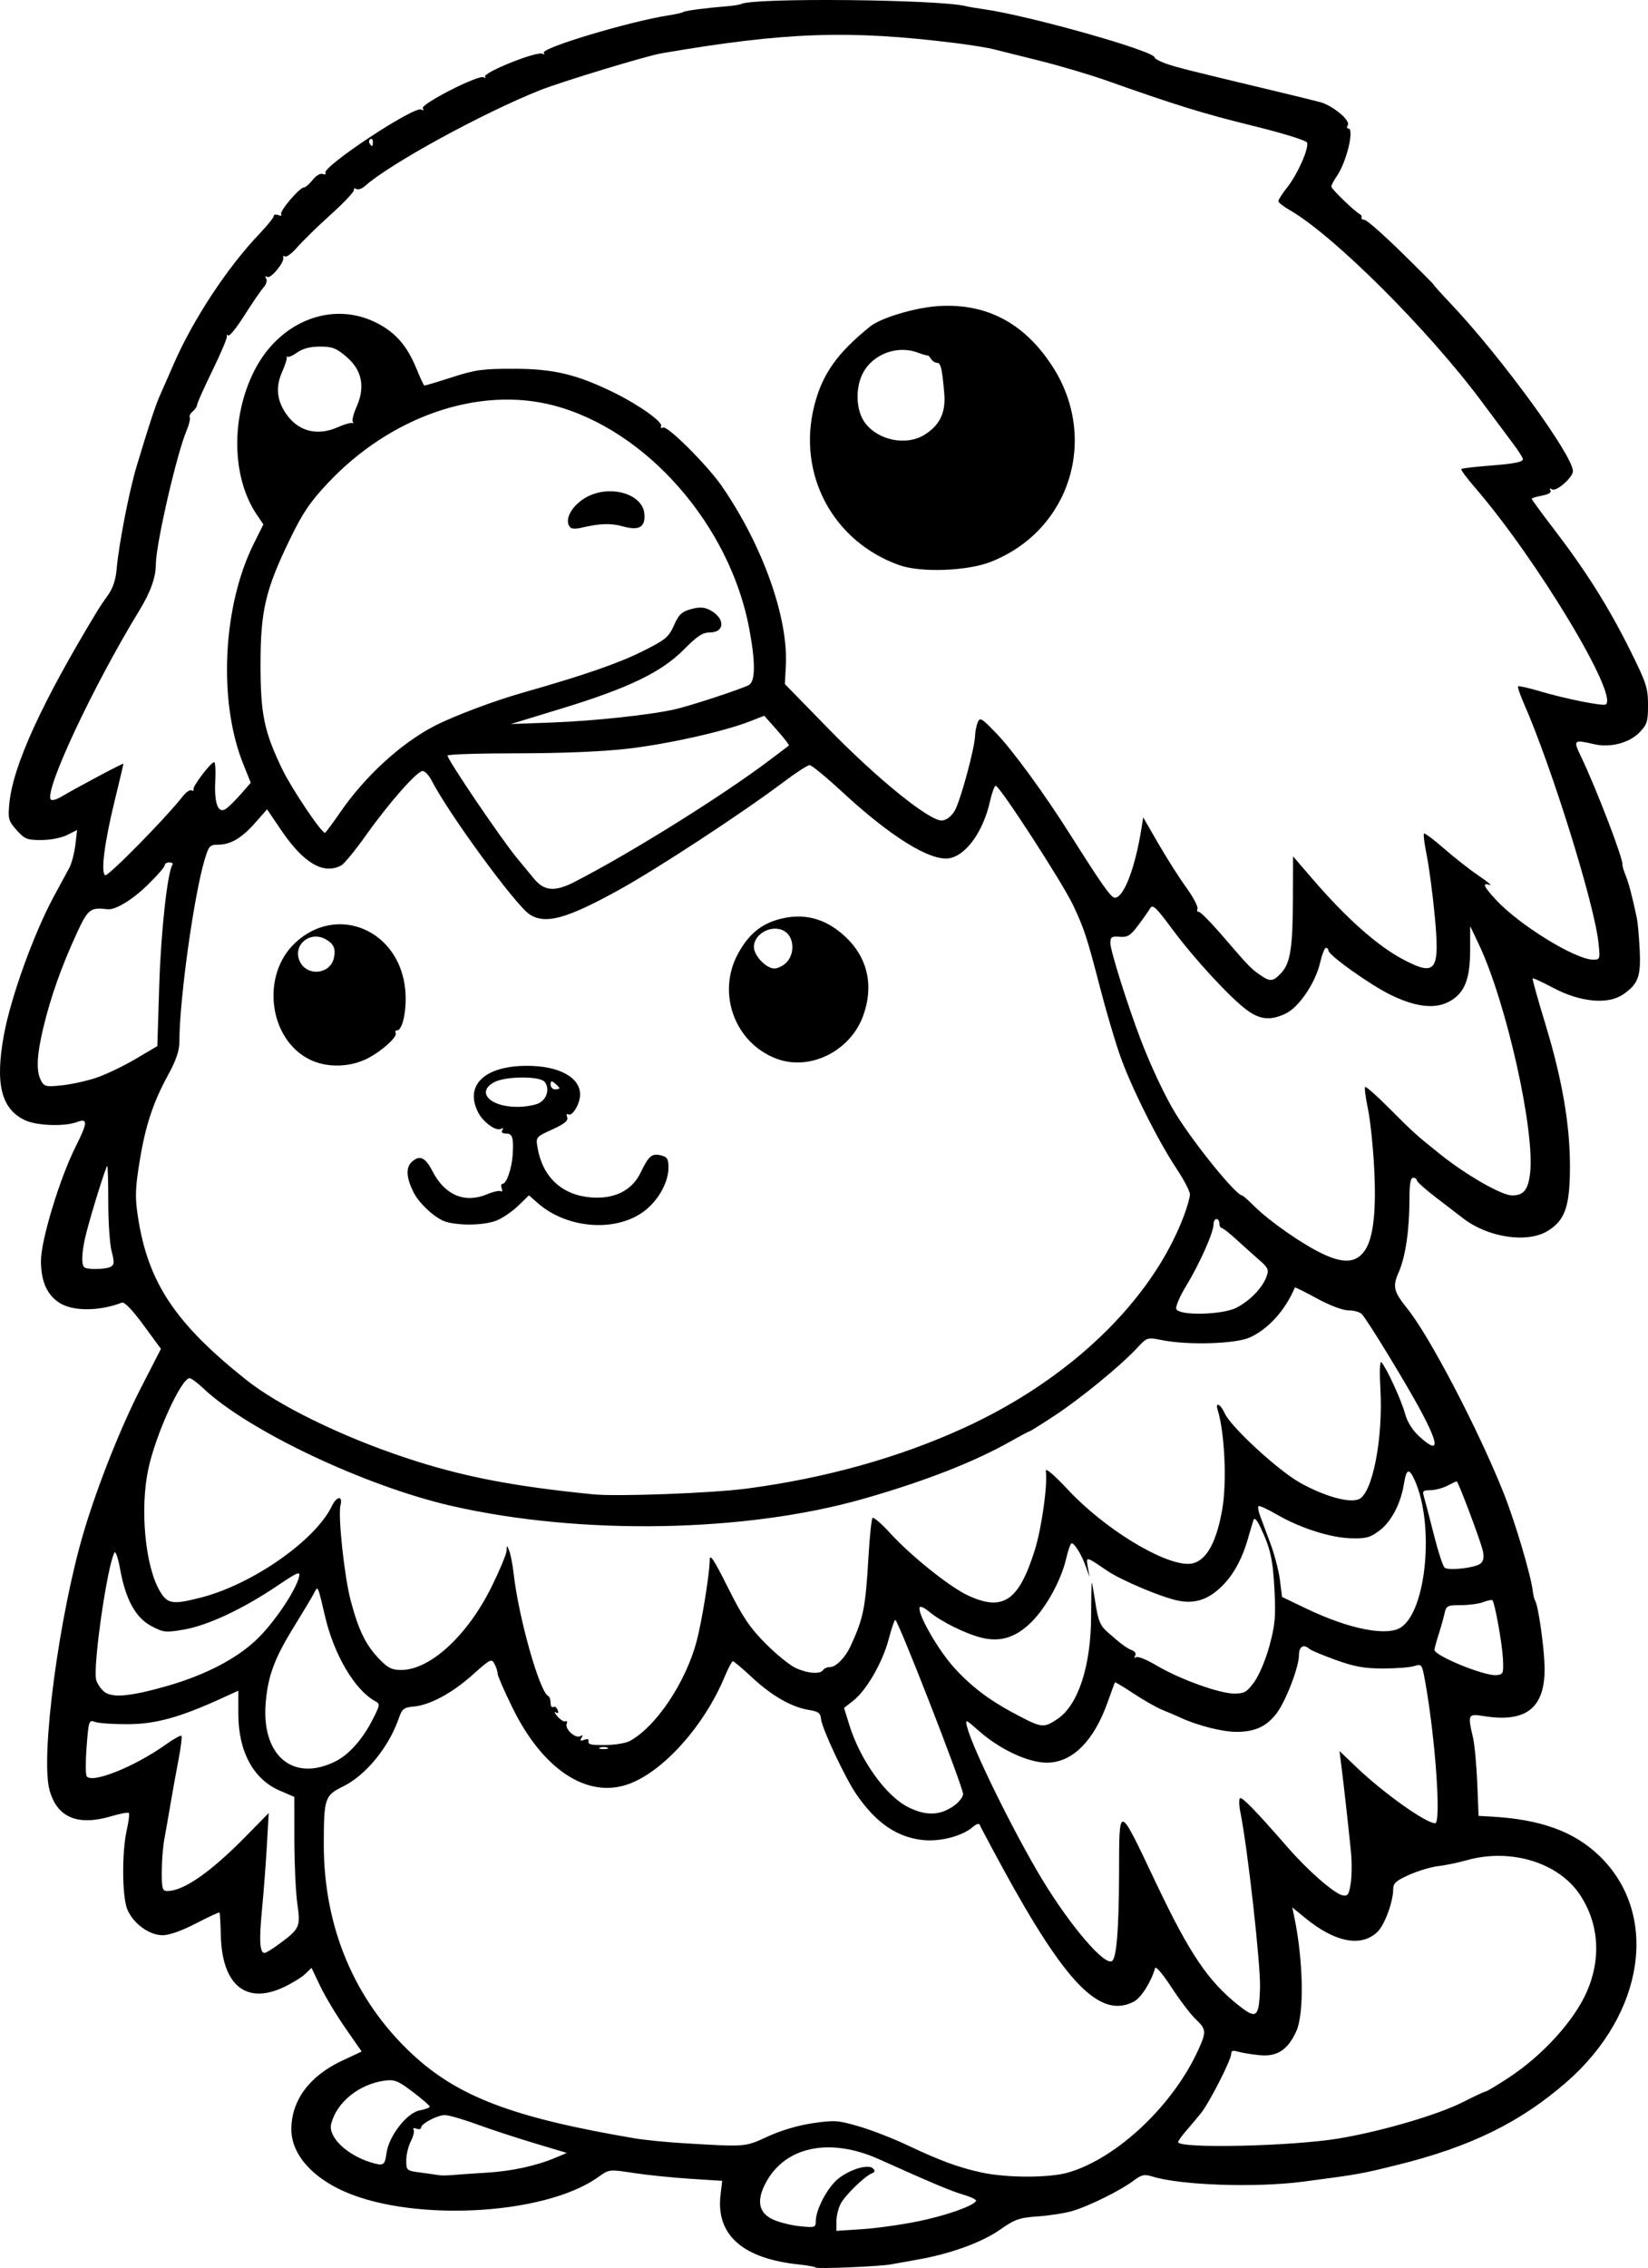 <?xml version="1.0" encoding="UTF-8" standalone="no"?>
<!-- Created with Inkscape (http://www.inkscape.org/) -->

<svg
   width="148.002mm"
   height="203.593mm"
   viewBox="0 0 148.002 203.593"
   version="1.1"
   id="svg1"
   xml:space="preserve"
   xmlns="http://www.w3.org/2000/svg"
   xmlns:svg="http://www.w3.org/2000/svg"><defs
     id="defs1"><clipPath
       clipPathUnits="userSpaceOnUse"
       id="clipPath415"><path
         id="path416"
         style="fill:#ff0000;fill-opacity:1;fill-rule:nonzero;stroke:none;stroke-width:0.265"
         d="m 193.414,-378.487 v 200.332 H 414.19 V -378.487 Z m 125.185,115.62 c 0.029,-0.001 0.058,-0.001 0.086,0 0.222,0.009 0.396,0.099 0.532,0.23 0.096,-0.026 0.189,-0.042 0.278,-0.046 0.944,-0.045 1.456,1.103 0.352,2.26 -0.768,0.805 -1.597,1.548 -2.421,2.295 -1.376,1.232 -2.746,2.472 -4.103,3.726 -0.664,0.607 -0.348,0.315 -0.948,0.875 -0.276,0.258 -0.549,0.422 -0.804,0.514 -0.316,0.278 -0.615,0.575 -0.936,0.848 -0.891,0.739 -1.764,1.501 -2.603,2.299 -0.648,0.638 -1.27,1.301 -1.93,1.928 -0.383,0.356 -0.796,0.675 -1.199,1.007 -0.03,0.443 -0.372,0.942 -1.123,1.287 -0.697,0.32 -1.402,0.626 -2.091,0.963 -0.796,0.395 -1.593,0.788 -2.409,1.139 -2.043,0.881 -2.873,-1.197 -0.835,-2.087 0.008,-0.003 0.016,-0.007 0.024,-0.011 0.164,-0.132 0.362,-0.257 0.608,-0.362 0.158,-0.068 0.314,-0.14 0.47,-0.21 0.472,-0.241 0.936,-0.496 1.405,-0.744 0.634,-0.35 1.261,-0.72 1.85,-1.142 0.618,-0.45 1.19,-0.957 1.753,-1.473 0.66,-0.626 1.28,-1.292 1.931,-1.928 0.87,-0.825 1.771,-1.616 2.694,-2.38 0.99,-0.842 1.963,-1.707 2.894,-2.614 0.015,-0.188 0.058,-0.387 0.171,-0.598 -0.698,-0.318 -0.808,-1.351 0.349,-2.168 0.93,-0.656 0.456,-0.33 1.422,-0.976 1.026,-0.667 2.077,-1.301 3.163,-1.868 0.493,-0.515 1.006,-0.75 1.42,-0.766 z m 6.408,0.61 c 0.546,0.023 0.894,0.542 0.762,1.324 0.153,0.156 0.266,0.389 0.346,0.667 0.061,-0.009 0.123,-0.016 0.184,-0.016 0.795,0 1.58,0.786 1.563,2.36 -0.009,0.792 0.123,1.575 0.263,2.352 0.255,1.178 0.522,2.355 0.792,3.53 0.562,0.299 1.026,1.032 1.065,2.202 0.035,1.063 0.136,2.123 0.21,3.184 0.036,0.154 0.072,0.308 0.109,0.462 0.258,1.152 0.528,2.301 0.771,3.457 0.197,0.917 0.393,1.834 0.581,2.753 0.096,0.537 0.18,1.076 0.262,1.615 0.368,2.429 -1.468,3.251 -2.514,2.015 -0.791,0.066 -1.648,-0.65 -1.781,-2.216 -0.09,-1.063 -0.181,-2.127 -0.27,-3.191 -0.535,0.708 -1.449,0.755 -2.084,0.041 0.022,0.885 0.011,1.772 0.052,2.657 0.143,3.143 -3.033,3.287 -3.175,0.144 -0.037,-0.821 -0.064,-1.641 -0.085,-2.462 -0.066,0.18 -0.05,0.141 -0.146,0.406 -1.078,2.956 -4.064,1.866 -2.986,-1.089 0.79,-2.165 0.392,-1.064 1.193,-3.305 0.666,-1.943 1.362,-3.904 1.737,-5.929 -0.058,-0.708 -0.139,-1.413 -0.261,-2.114 -0.074,-0.429 -0.079,-0.812 -0.032,-1.146 -0.733,-0.047 -1.215,-0.931 -0.519,-2.121 0.476,-0.813 0.939,-1.634 1.398,-2.457 0.367,-0.666 0.748,-1.328 1.096,-2.003 0.414,-0.803 0.994,-1.138 1.472,-1.117 z m 83.173,12.255 h 5.3e-4 5.3e-4 c 0.698,0.004 1.457,0.611 1.771,1.951 0.137,0.583 0.211,1.178 0.269,1.773 0.047,0.521 0.068,1.043 0.082,1.565 0.012,0.62 0.024,1.24 0,1.859 -0.042,0.571 -0.084,1.141 -0.112,1.713 -0.006,0.559 -0.064,1.114 -0.155,1.666 -0.006,0.038 -0.022,0.074 -0.029,0.113 0.102,0.334 0.159,0.733 0.138,1.216 -0.034,0.804 -0.253,1.584 -0.471,2.353 -0.256,0.836 -0.509,1.673 -0.781,2.504 -0.256,0.754 -0.529,1.503 -0.815,2.246 -0.248,0.701 -0.553,1.38 -0.859,2.057 -0.246,0.509 -0.502,1.013 -0.726,1.533 -0.231,0.557 -0.5,1.096 -0.778,1.63 -0.321,0.604 -0.657,1.198 -0.994,1.793 -0.313,0.52 -0.632,1.035 -0.958,1.547 -0.233,0.545 -0.461,1.092 -0.713,1.629 -0.524,1.183 -1.17,2.302 -1.836,3.409 -0.256,0.425 -0.526,0.841 -0.8,1.254 -0.099,0.199 -0.181,0.405 -0.286,0.602 -0.493,0.895 -1.076,1.738 -1.669,2.569 -0.629,0.861 -1.337,1.654 -2.074,2.422 -0.622,0.606 -1.248,1.208 -1.868,1.815 -0.002,0.003 -0.005,0.007 -0.007,0.01 -0.239,0.308 -0.488,0.546 -0.737,0.723 -0.742,0.737 -1.489,1.468 -2.207,2.228 -0.589,0.648 -1.197,1.278 -1.797,1.917 -1.055,1.123 -2.145,1.17 -2.734,0.661 -0.372,0.369 -0.742,0.739 -1.12,1.102 -0.431,0.395 -0.883,0.763 -1.351,1.109 -0.109,0.099 -0.216,0.2 -0.326,0.299 -1.426,1.256 -2.955,2.382 -4.536,3.432 -0.942,0.623 -1.892,1.236 -2.865,1.81 -0.726,0.414 -1.496,0.727 -2.299,0.95 -0.988,0.231 -2.003,0.298 -3.014,0.352 -0.908,0.039 -1.816,0.044 -2.722,0.1 -0.788,0.054 -1.576,0.074 -2.362,0.148 -0.324,0.032 -0.648,0.059 -0.973,0.086 -1.374,0.114 -2.196,-0.431 -2.422,-1.101 -1.25,0.205 -2.498,0.427 -3.754,0.592 -2.835,0.262 -5.685,0.38 -8.529,0.18 -1.846,-0.131 -3.714,-0.229 -5.522,-0.653 -2.038,0.037 -4.076,0.052 -6.114,0.013 -2.052,-0.059 -4.109,-0.1 -6.149,-0.339 -0.569,-0.067 -1.023,-0.227 -1.367,-0.441 -1.147,0.008 -1.89,-1.325 -0.719,-3.033 0.569,-0.83 1.159,-1.645 1.732,-2.473 0.92,-1.364 1.822,-2.74 2.666,-4.153 0.564,-0.939 1.118,-1.905 1.595,-2.885 0.603,-1.237 1.485,-1.807 2.191,-1.81 0.908,-0.004 1.526,0.928 0.893,2.581 -0.505,1.317 -1.23,2.542 -1.953,3.749 -0.873,1.46 -1.806,2.883 -2.756,4.294 -0.069,0.099 -0.139,0.198 -0.208,0.297 0.267,-0.098 0.575,-0.169 0.929,-0.203 2.699,-0.255 5.408,-0.384 8.115,-0.516 3.692,-0.167 7.383,-0.354 11.075,-0.529 0.098,-0.005 0.193,-0.006 0.286,-0.004 1.934,0.035 2.58,1.406 1.859,2.338 0.222,0.144 0.371,0.324 0.486,0.515 0.399,-0.031 0.798,-0.057 1.197,-0.095 2.205,-0.297 4.398,-0.679 6.592,-1.045 1.826,-0.302 3.642,-0.656 5.448,-1.059 1.185,-0.253 2.352,-0.574 3.521,-0.891 0.214,-0.33 0.542,-0.66 1.008,-0.959 2.032,-1.304 4.072,-2.597 6.128,-3.863 1.424,-0.88 2.861,-1.748 4.198,-2.759 0.575,-0.435 1.132,-0.673 1.623,-0.759 0.257,-0.412 0.52,-0.82 0.785,-1.227 0.423,-0.674 0.869,-1.332 1.298,-2.002 0.281,-0.407 0.542,-0.829 0.792,-1.256 0.597,-1.017 1.357,-1.426 1.989,-1.396 0.088,0.004 0.154,0.053 0.235,0.075 1.041,-1.307 2.093,-2.604 3.17,-3.882 1.092,-1.316 2.23,-2.613 3.167,-4.047 0.49,-0.75 1.062,-1.176 1.593,-1.34 0.207,-0.473 0.415,-0.946 0.623,-1.42 0.297,-0.7 0.616,-1.391 0.946,-2.075 0.271,-0.485 0.527,-0.98 0.748,-1.49 0.016,-0.04 0.028,-0.081 0.044,-0.12 0.225,-0.595 0.447,-1.191 0.693,-1.778 0.174,-0.392 0.347,-0.785 0.523,-1.177 0.081,-0.218 0.157,-0.437 0.241,-0.654 0.245,-0.701 0.501,-1.399 0.749,-2.099 0.233,-0.641 0.487,-1.273 0.736,-1.908 0.14,-0.402 0.285,-0.802 0.429,-1.202 0.11,-0.406 0.218,-0.813 0.274,-1.231 0.094,-0.567 0.177,-1.136 0.303,-1.697 0.097,-0.587 0.205,-1.174 0.205,-1.771 0.012,-0.461 10e-4,-0.92 -0.066,-1.378 -0.085,-0.585 -0.035,-1.064 0.093,-1.452 -0.01,-0.195 -0.013,-0.39 -0.03,-0.584 -0.041,-0.438 -0.093,-0.876 -0.189,-1.306 h -5.3e-4 c -0.382,-1.727 0.413,-2.725 1.31,-2.722 z m -92.665,4.052 c 1.48,0.002 2.088,1.784 0.205,3.207 -0.692,0.523 -1.379,1.053 -2.099,1.537 -1.117,0.729 -2.257,1.42 -3.415,2.08 0.032,0.208 0.049,0.529 0.062,0.912 1.312,1.226 1.161,1.353 0.15,1.836 -0.051,0.024 -0.083,0.038 -0.131,0.06 -0.034,0.183 -0.293,0.216 -0.546,0.254 -0.271,0.123 -0.543,0.245 -0.907,0.408 -1.954,0.876 -3.899,1.786 -5.772,2.827 2.609,-0.862 5.203,-1.778 7.743,-2.826 1.719,-0.697 3.428,-1.513 5.259,-1.866 0.29,-0.056 0.555,-0.08 0.796,-0.077 2.331,0.025 2.366,2.549 -0.402,3.231 -1.539,0.38 -2.993,1.063 -4.458,1.657 -2.627,1.084 -5.31,2.029 -8.008,2.921 -1.247,0.383 -2.484,0.798 -3.708,1.246 -1.459,0.535 -2.457,0.075 -2.746,-0.655 -2.401,1.951 -4.631,0.181 -2.507,-1.964 -0.624,0.277 -1.25,0.546 -1.88,0.808 -0.07,0.048 -0.132,0.076 -0.186,0.077 -0.239,0.099 -0.475,0.203 -0.715,0.299 -0.604,-0.153 -1.637,0.139 -1.811,-0.459 -0.643,-2.207 0.65,-2.589 1.838,-3.163 0.403,-0.195 0.807,-0.386 1.21,-0.579 1.959,-0.937 0.904,-0.423 2.947,-1.434 2.65,-1.334 5.303,-2.66 7.941,-4.017 1.098,-0.901 2.211,-1.784 3.35,-2.632 0.952,-0.702 1.914,-1.393 2.918,-2.021 0.583,-0.365 1.123,-0.524 1.583,-0.532 0.283,-0.005 0.534,0.049 0.748,0.145 0.274,-0.206 0.555,-0.403 0.829,-0.61 0.627,-0.474 1.218,-0.672 1.712,-0.671 z m 11.179,22.28 c 0.732,-0.04 1.506,0.614 1.702,2.075 0.1,0.747 0.137,1.498 0.146,2.251 0.584,-0.916 1.157,-1.84 1.786,-2.725 0.626,-0.882 1.322,-1.236 1.894,-1.214 1.093,0.042 1.74,1.453 0.605,3.178 -0.195,0.296 -0.39,0.591 -0.584,0.886 0.147,0.169 0.236,0.402 0.291,0.662 0.63,0.309 0.993,1.196 0.546,2.531 -0.491,1.466 -0.971,2.936 -1.435,4.411 -0.104,0.328 -0.208,0.657 -0.312,0.985 -0.711,2.244 -2.586,2.271 -3.087,0.886 -0.715,0.227 -1.411,-0.113 -1.655,-0.885 -0.745,1.14 -1.492,2.279 -2.236,3.42 -1.719,2.635 -4.38,0.899 -2.662,-1.736 1.174,-1.801 2.341,-3.607 3.529,-5.398 0.126,-0.189 0.36,-0.542 0.543,-0.814 -0.274,-0.399 -0.449,-0.978 -0.434,-1.739 0.028,-1.375 0.086,-2.758 -0.062,-4.128 -0.181,-1.662 0.595,-2.598 1.425,-2.644 z m -58.075,6.879 c 0.502,-7.9e-4 0.964,0.304 1.203,0.867 0.284,-0.323 0.634,-0.506 0.993,-0.506 0.794,0 1.592,0.787 1.601,2.36 0.006,0.975 -0.079,1.947 -0.145,2.919 -0.213,3.139 -3.384,2.924 -3.171,-0.215 0.018,-0.273 0.023,-0.548 0.042,-0.821 -1.178,1.691 -3.333,0.669 -2.572,-1.931 0.072,-0.245 0.148,-0.49 0.213,-0.737 0.348,-1.332 1.131,-1.935 1.836,-1.936 z m 9.724,1.391 c 0.906,0.029 1.679,1.055 1.221,2.764 -0.109,0.408 -0.303,0.783 -0.505,1.151 -1.515,2.757 -4.36,1.164 -2.773,-1.553 0.088,-0.15 0.178,-0.301 0.222,-0.471 0.346,-1.332 1.131,-1.913 1.835,-1.891 z m 49.973,7.283 c 0.985,0.016 1.616,1.072 0.783,2.744 -0.752,1.511 -1.893,2.799 -2.995,4.064 -1.128,1.258 -2.353,2.424 -3.586,3.577 -1.151,1.076 -2.27,1.03 -2.811,0.447 -0.181,0.141 -0.363,0.281 -0.544,0.421 -0.09,0.494 -0.391,1.048 -0.972,1.585 -1.192,1.105 -2.463,2.122 -3.739,3.127 -1.24,0.992 -2.548,1.892 -3.864,2.779 -1.531,1.032 -2.773,0.55 -3.013,-0.379 -0.759,0.393 -1.529,0.762 -2.337,1.038 -2.977,1.019 -3.684,-1.895 -0.77,-3.084 0.465,-0.19 0.919,-0.403 1.367,-0.626 0.084,-0.072 0.133,-0.147 0.23,-0.218 1.628,-1.176 3.259,-2.349 4.957,-3.424 0.735,-0.459 1.478,-0.908 2.221,-1.356 1.472,-1.186 2.952,-2.362 4.405,-3.572 1.604,-1.376 3.248,-2.724 4.679,-4.284 0.665,-0.725 1.358,-1.026 1.932,-1.027 0.336,-5.3e-4 0.63,0.104 0.856,0.286 0.347,-0.229 0.681,-0.396 0.976,-0.454 0.017,-0.029 0.041,-0.053 0.058,-0.082 0.653,-1.099 1.494,-1.575 2.168,-1.564 z m -46.173,3.273 c 0.732,-0.013 1.466,0.671 1.574,2.142 0.05,0.683 0.12,1.361 0.282,2.028 0.742,3.057 -2.388,3.794 -3.094,0.728 -0.175,-0.76 -0.295,-1.527 -0.334,-2.306 -0.085,-1.669 0.743,-2.577 1.573,-2.592 z" /></clipPath><clipPath
       clipPathUnits="userSpaceOnUse"
       id="clipPath466"><path
         id="path467"
         style="fill:#ff0000;fill-opacity:1;fill-rule:nonzero;stroke:none;stroke-width:0.265"
         d="m 189.639,-381.081 v 221.896 h 202.976 v -221.896 z m 32.426,48.156 c 2.224,-0.071 2.295,2.176 0.071,2.246 l -0.949,0.03 c -1.193,0.047 -2.386,0.102 -3.574,0.219 -2.214,0.218 -2.387,-2.023 -0.173,-2.241 1.216,-0.119 2.438,-0.175 3.659,-0.223 0.322,-0.01 0.644,-0.021 0.965,-0.031 z m 118.92,15.325 c 0.215,-0.006 0.457,0.022 0.726,0.093 1.092,0.291 2.208,0.472 3.321,0.665 1.191,-0.039 2.383,-0.044 3.575,-0.056 0.285,-0.003 0.57,-0.005 0.855,-0.008 2.225,-0.02 2.245,2.228 0.02,2.247 l -0.852,0.008 c -0.879,0.009 -1.758,0.015 -2.637,0.033 -0.281,0.085 -0.61,0.127 -1.027,0.054 -0.037,-0.007 -0.074,-0.016 -0.111,-0.022 -0.13,0.005 -0.26,0.007 -0.39,0.013 -0.618,0.026 -1.078,-0.128 -1.374,-0.366 -0.624,-0.119 -1.253,-0.211 -1.868,-0.374 -1.882,-0.499 -1.743,-2.242 -0.239,-2.287 z m 21.866,17.458 c 0.182,0.002 0.363,0.006 0.545,0.012 1.069,0.044 2.117,0.251 3.157,0.487 0.962,0.246 1.908,0.55 2.855,0.848 0.852,0.291 1.706,0.573 2.564,0.844 0.769,0.225 1.546,0.421 2.323,0.616 0.561,0.141 1.112,0.319 1.671,0.463 0.321,0.106 0.649,0.176 0.979,0.244 0.34,0.066 0.671,0.17 1,0.278 0.068,0.027 0.135,0.054 0.203,0.081 2.065,0.828 1.091,3.121 -0.871,2.072 -0.011,-0.006 -0.023,-0.012 -0.035,-0.018 -0.249,-0.082 -0.498,-0.164 -0.756,-0.212 -0.365,-0.076 -0.73,-0.153 -1.085,-0.269 -0.554,-0.144 -1.099,-0.316 -1.654,-0.458 -0.821,-0.206 -1.642,-0.413 -2.454,-0.653 -0.857,-0.271 -1.711,-0.551 -2.562,-0.843 -0.889,-0.28 -1.776,-0.565 -2.678,-0.8 -0.905,-0.206 -1.815,-0.393 -2.745,-0.433 -0.623,-0.025 -1.245,-0.012 -1.867,0.039 -2.217,0.183 -2.44,-2.042 -0.224,-2.236 0.543,-0.048 1.087,-0.066 1.632,-0.061 z m -1.904,27.529 c 0.635,0.009 1.245,0.177 1.848,0.375 1.225,0.5 2.376,1.166 3.522,1.823 0.999,0.592 1.97,1.23 2.948,1.856 0.711,0.452 1.431,0.888 2.131,1.357 0.398,0.279 0.204,0.142 0.582,0.408 1.819,1.28 0.526,3.119 -1.293,1.838 -0.362,-0.255 -0.183,-0.129 -0.539,-0.379 -0.687,-0.46 -1.395,-0.886 -2.092,-1.331 -0.947,-0.606 -1.886,-1.224 -2.853,-1.798 -1.019,-0.584 -2.041,-1.174 -3.12,-1.642 -0.46,-0.158 -0.916,-0.293 -1.408,-0.252 -2.217,0.184 -2.221,-2.113 0,-2.247 0.092,-0.006 0.183,-0.008 0.273,-0.006 z m -0.573,11.317 c 0.453,-0.019 1.015,0.259 1.492,0.943 0.516,0.741 1.156,1.389 1.761,2.057 0.695,0.743 1.317,1.547 1.906,2.376 1.094,1.54 -0.065,2.69 -1.226,1.898 -0.419,0.289 -1.128,0.237 -1.848,-0.453 -0.346,-0.332 -0.697,-0.659 -1.064,-0.969 -0.488,-0.402 -0.976,-0.82 -1.539,-1.114 -1.603,-0.836 -1.347,-2.3 -0.114,-2.314 0.153,-0.002 0.322,0.02 0.504,0.067 -0.108,-0.146 -0.234,-0.28 -0.332,-0.433 -0.749,-1.172 -0.296,-2.027 0.459,-2.058 z m -24.395,34.343 c 0.989,0.002 1.447,1.091 0.252,2.153 -1.08,0.96 -2.376,1.633 -3.645,2.304 -1.967,1.04 -3.018,-0.949 -1.05,-1.987 1.073,-0.566 2.166,-1.129 3.105,-1.906 0.482,-0.399 0.95,-0.565 1.337,-0.564 z m 10.502,15.056 c 0.335,-0.011 0.699,0.184 0.996,0.577 0.694,0.262 1.171,0.841 1.609,1.418 0.402,0.519 0.72,1.093 1.043,1.662 0.247,0.423 0.483,0.854 0.703,1.292 0.194,0.392 0.381,0.787 0.561,1.185 0.154,0.335 0.247,0.694 0.392,1.032 0.154,0.376 0.318,0.747 0.452,1.131 0.137,0.393 0.256,0.793 0.391,1.187 0.135,0.359 0.26,0.724 0.368,1.092 0.091,0.282 0.199,0.559 0.303,0.836 0.071,0.216 0.188,0.404 0.299,0.599 0.126,0.215 0.254,0.429 0.397,0.634 0.183,0.248 0.317,0.526 0.471,0.792 0.195,0.319 0.344,0.655 0.452,1.013 0.123,0.321 0.184,0.66 0.23,0.999 0.022,0.326 0.075,0.646 0.132,0.967 0.073,0.485 0.149,0.97 0.205,1.457 0.054,0.537 0.119,1.072 0.162,1.61 0.039,0.435 0.11,0.865 0.177,1.296 0.081,0.344 0.147,0.691 0.195,1.041 0.043,0.362 0.059,0.726 0.069,1.09 0.04,0.42 0.072,0.84 0.093,1.261 0.024,0.531 0.031,1.062 0.037,1.593 0.005,0.563 -0.029,1.126 -0.079,1.686 -0.051,0.555 -0.152,1.104 -0.267,1.648 -0.13,0.6 -0.358,1.171 -0.579,1.742 -0.208,0.555 -0.389,1.119 -0.565,1.685 -0.138,0.4 -0.255,0.807 -0.349,1.22 -0.498,2.168 -2.695,1.659 -2.19,-0.507 0.079,-0.338 0.183,-0.669 0.285,-1.001 -0.194,-0.191 -0.314,-0.513 -0.382,-0.896 -0.382,0.087 -0.788,-0.002 -1.206,-0.409 -0.171,-0.167 -0.191,-0.439 -0.287,-0.658 -0.004,-0.116 -0.007,-0.233 -0.01,-0.349 -0.035,-1.245 0.785,-0.379 1.451,0.24 0.01,-0.334 0.019,-0.669 0.027,-1.003 -0.068,-0.014 -0.144,-0.027 -0.232,-0.039 -0.132,-0.018 -0.241,1.8e-4 -0.325,0.029 -0.008,0.007 -0.016,0.015 -0.024,0.022 -0.227,0.196 -0.188,0.051 0.024,-0.022 0.077,-0.068 0.15,-0.141 0.225,-0.211 0.116,-0.117 0.232,-0.235 0.346,-0.353 0.001,-0.052 0.003,-0.103 0.004,-0.155 0.018,-1.535 -0.013,-3.071 -0.031,-4.606 -0.035,-1.817 -0.086,-3.633 -0.206,-5.447 -0.088,-1.2 -0.143,-2.418 -0.456,-3.585 -0.216,-0.808 -0.095,-1.444 0.181,-1.814 -0.142,-0.253 -0.284,-0.505 -0.381,-0.779 -0.124,-0.333 -0.254,-0.664 -0.358,-1.004 -0.093,-0.333 -0.215,-0.659 -0.333,-0.983 -0.08,-0.233 -0.156,-0.467 -0.232,-0.701 -0.022,1.47 -1.692,1.723 -2.262,-0.112 -0.495,-1.593 -0.247,-0.785 -0.743,-2.424 -0.517,-1.684 -1.028,-3.37 -1.566,-5.048 -0.382,-1.192 0.134,-1.908 0.78,-1.93 z m 41.837,10.034 c 0.562,0.001 1.122,0.558 1.12,1.671 -1.4e-4,0.068 1.3e-4,0.136 0,0.204 -0.001,0.516 -0.002,1.032 -0.008,1.548 -0.007,0.6 -0.017,1.201 -0.052,1.801 -0.048,0.727 -0.107,1.458 -0.291,2.165 -0.208,0.656 -0.505,1.265 -0.968,1.783 -0.394,0.43 -0.826,0.824 -1.311,1.151 -0.482,0.329 -0.969,0.655 -1.49,0.917 -0.623,0.272 -1.269,0.487 -1.959,0.47 -0.552,-0.02 -1.103,-0.075 -1.648,-0.172 -2.191,-0.389 -1.756,-2.553 0.441,-2.203 0.422,0.067 0.848,0.12 1.276,0.13 0.351,-7.9e-4 0.67,-0.14 0.984,-0.281 0.389,-0.218 0.761,-0.465 1.129,-0.716 0.332,-0.231 0.643,-0.494 0.908,-0.799 0.235,-0.273 0.393,-0.586 0.487,-0.931 0.123,-0.545 0.163,-1.104 0.199,-1.66 0.031,-0.56 0.04,-1.12 0.046,-1.681 0.005,-0.509 0.007,-1.018 0.008,-1.527 v -0.203 c 0.002,-1.113 0.565,-1.668 1.127,-1.667 z" /></clipPath><clipPath
       clipPathUnits="userSpaceOnUse"
       id="clipPath477"><path
         id="path478"
         style="fill:#ff0000;fill-opacity:1;fill-rule:nonzero;stroke:none;stroke-width:0.265"
         d="m 166.261,-357.83 v 149.824 h 187.289 v -149.824 z m 35.148,74.609 c 1.38,0.015 2.225,1.481 1.063,3.854 -1.038,2.119 -2.834,3.736 -4.622,5.219 l -1.115,0.833 c -3.565,2.663 -6.259,-0.959 -2.683,-3.607 l 0.944,-0.699 c 1.226,-0.995 2.446,-2.073 3.303,-3.416 0.972,-1.524 2.166,-2.194 3.11,-2.184 z m 4.08,0.111 c 0.372,-0.045 1.1,1.562 1.99,2.394 0.325,0.081 0.664,0.24 0.999,0.483 0.385,-0.021 0.784,-0.283 1.189,-0.965 0.009,-0.015 0.051,-0.119 0.103,-0.067 0.081,0.083 0.126,0.195 0.201,0.284 0.153,0.181 0.319,0.352 0.482,0.525 0.841,0.892 0.803,0.838 1.717,1.738 1.262,1.262 0.645,0.642 1.852,1.859 3.074,3.098 0.063,6.167 -3.011,3.305 -0.875,0.803 -2.537,0.66 -3.932,-1.219 -0.471,-0.635 -0.959,-1.264 -1.303,-1.981 -0.658,-1.371 -0.647,-2.473 -0.258,-3.175 -0.139,-0.369 -0.255,-0.75 -0.309,-1.161 -0.032,-0.246 0.006,-0.496 0.009,-0.745 h -5.2e-4 c 0.01,-0.904 0.106,-1.256 0.272,-1.276 z" /></clipPath><clipPath
       clipPathUnits="userSpaceOnUse"
       id="clipPath484"><path
         id="path485"
         style="fill:#ff0000;fill-opacity:1;fill-rule:nonzero;stroke:none;stroke-width:0.265"
         d="m 176.1,-387.884 v 228.434 h 199.078 v -228.434 z m 101.577,158.962 c 3.29,0.049 4.385,3.826 0.158,6.336 -2.311,1.372 -4.871,2.198 -7.438,2.936 -1.548,0.387 -3.106,0.734 -4.658,1.105 -6.12,1.463 -7.598,-4.721 -1.477,-6.183 1.462,-0.349 2.928,-0.68 4.389,-1.034 2,-0.567 3.998,-1.181 5.815,-2.215 1.197,-0.681 2.29,-0.959 3.211,-0.945 z m -65.574,27.794 c 0.788,-0.012 1.728,0.199 2.792,0.708 1.257,0.602 2.527,1.171 3.797,1.744 5.736,2.588 3.122,8.383 -2.614,5.794 -1.144,-0.516 -2.302,-1.006 -3.415,-1.586 -4.535,-2.361 -3.974,-6.608 -0.56,-6.661 z" /></clipPath><clipPath
       clipPathUnits="userSpaceOnUse"
       id="clipPath507"><path
         id="path508"
         style="fill:#ff0000;fill-opacity:1;fill-rule:nonzero;stroke:none;stroke-width:0.265"
         d="m 206.099,-418.087 v 247.842 h 215.29 v -247.842 z m 208.756,165.24 c 1.547,-0.003 2.969,1.561 2.8,4.703 -0.118,2.196 -0.653,4.349 -1.195,6.471 -0.661,2.498 -1.464,4.95 -2.335,7.381 -0.433,1.207 -1,2.359 -1.549,3.516 -0.446,0.94 -0.985,1.573 -1.546,2.078 -0.1,0.241 -0.203,0.482 -0.302,0.723 -1.174,2.954 -2.453,5.865 -3.762,8.761 -0.159,0.353 -0.36,0.58 -0.541,0.87 -0.061,0.191 -0.178,0.401 -0.261,0.599 0.862,1.048 0.803,2.93 -0.984,5.056 -1.416,1.684 -3.146,3.071 -4.865,4.432 l -0.883,0.656 c -3.608,2.679 -6.572,0.83 -6.129,-1.806 -1.273,0.366 -2.553,0.709 -3.818,1.104 -0.039,1.246 -0.934,2.684 -2.981,3.756 -0.5,0.262 -1,0.524 -1.501,0.786 -2.415,1.212 -4.844,2.42 -7.45,3.172 -5.768,1.663 -7.69,-3.796 -2.608,-5.818 -0.35,-1.42 0.484,-3.241 3.117,-4.392 2.222,-0.972 4.46,-1.907 6.754,-2.697 3.207,-1.071 6.448,-2.037 9.721,-2.886 0.761,-0.197 1.456,-0.275 2.077,-0.257 0.442,0.013 0.845,0.077 1.209,0.178 0.38,-0.527 0.242,-0.34 0.691,-0.949 0.622,-0.873 1.263,-1.735 1.776,-2.679 0.212,-0.39 0.436,-0.736 0.669,-1.041 0.083,-0.24 0.098,-0.451 0.212,-0.703 1.28,-2.83 2.529,-5.675 3.676,-8.561 1.026,-2.494 2.09,-4.979 2.91,-7.551 0.464,-1.456 1.159,-2.517 1.924,-3.205 0.21,-0.699 0.43,-1.395 0.618,-2.101 0.414,-1.611 0.819,-3.237 0.996,-4.894 0.336,-3.128 2.009,-4.699 3.556,-4.703 z" /></clipPath><clipPath
       clipPathUnits="userSpaceOnUse"
       id="clipPath521"><path
         id="path522"
         style="fill:#ff0000;fill-opacity:1;fill-rule:nonzero;stroke:none;stroke-width:0.265"
         d="m 75.264,-410.475 v 216.904 H 258.979 v -216.904 z m 126.087,48.274 c 3.272,-0.058 4.469,3.101 1.895,5.296 0.47,1.385 -0.23,3.281 -2.758,4.652 -2.077,1.127 -4.201,2.181 -6.137,3.546 -4.994,3.52 -8.841,-0.829 -4.459,-4.55 -0.474,-1.231 0.051,-2.981 2.155,-4.571 1.464,-1.107 3.058,-2.02 4.683,-2.867 1.432,-0.67 0.712,-0.354 2.16,-0.949 0.909,-0.374 1.736,-0.544 2.46,-0.557 z m -30.467,68.021 c 2.809,-0.018 3.832,3.647 0.227,6.694 -1.379,1.166 -2.848,2.213 -4.345,3.22 -1.019,0.737 -0.495,0.365 -1.573,1.114 -5.168,3.591 -8.796,-1.637 -3.624,-5.222 1.043,-0.723 0.491,-0.334 1.655,-1.17 1.507,-1.008 2.947,-2.099 4.361,-3.231 1.228,-0.983 2.363,-1.399 3.299,-1.405 z" /></clipPath><clipPath
       clipPathUnits="userSpaceOnUse"
       id="clipPath611"><path
         id="path612"
         style="fill:#ff0000;fill-opacity:1;fill-rule:nonzero;stroke:none;stroke-width:0.265"
         d="m 90.901,-436.178 v 237.61 H 336.5 v -237.61 z m 166.978,59.768 c 1.149,0.044 2.482,0.858 3.587,2.717 0.965,1.623 1.758,3.334 2.473,5.079 0.186,0.321 0.379,0.624 0.537,1.021 0.796,2.004 1.68,3.972 2.564,5.938 1.449,3.224 0.233,5.388 -1.549,5.711 -1.509,0.728 -3.695,-0.147 -4.821,-3.259 l -0.813,-2.247 c -1.082,-2.959 -2.138,-5.959 -3.68,-8.718 -2.014,-3.605 -0.492,-6.327 1.702,-6.243 z m -81.346,4.066 c 0.058,-0.001 0.117,10e-4 0.176,0.004 1.291,0.073 2.696,1.203 3.459,3.643 0.542,1.733 0.56,3.533 0.501,5.328 -0.207,6.289 -6.602,6.061 -6.353,-0.227 0.041,-1.038 0.091,-2.074 -0.179,-3.091 -0.929,-3.498 0.585,-5.624 2.396,-5.657 z m -20.035,23.616 c 1.812,0.058 3.328,2.102 2.369,5.509 -0.757,2.689 -1.569,5.363 -2.279,8.067 -0.143,0.589 -0.287,1.178 -0.43,1.767 -1.489,6.114 -7.668,4.607 -6.176,-1.506 0.153,-0.626 0.306,-1.252 0.458,-1.878 0.723,-2.747 1.548,-5.463 2.315,-8.196 0.744,-2.651 2.333,-3.807 3.743,-3.763 z m 109.96,0.823 c 1.468,-0.025 2.941,1.342 3.158,4.283 0.492,6.658 -0.364,13.322 -1.124,19.927 -0.72,6.251 -7.036,5.524 -6.315,-0.728 0.011,-0.091 0.018,-0.183 0.029,-0.274 -0.639,-0.66 -1.171,-1.659 -1.458,-3.031 -0.808,-3.859 -1.572,-7.726 -2.3,-11.6 -0.653,-3.479 1.027,-5.422 2.828,-5.356 0.735,0.027 1.488,0.392 2.114,1.119 0.133,-2.757 1.561,-4.315 3.067,-4.341 z m 7.858,12.076 c 1.168,0.033 2.537,0.826 3.689,2.657 0.711,1.13 1.306,2.326 1.904,3.517 2.823,5.624 -2.868,8.475 -5.683,2.847 -0.479,-0.959 -0.957,-1.92 -1.51,-2.839 -2.13,-3.538 -0.63,-6.245 1.6,-6.183 z m -117.602,29.075 c 1.586,-10e-5 3.127,1.572 3.043,4.718 -0.034,1.285 0.004,2.561 0.193,3.833 0.924,6.225 -5.443,7.124 -6.294,0.889 -0.214,-1.568 -0.304,-3.139 -0.255,-4.722 0.098,-3.145 1.728,-4.717 3.313,-4.718 z m 93.831,39.073 h 5.3e-4 c 0.814,-0.006 1.208,0.839 0.363,2.029 -0.186,0.261 -0.422,0.48 -0.637,0.716 -0.194,0.202 -0.371,0.419 -0.547,0.637 -0.222,0.308 -0.48,0.586 -0.757,0.844 -0.103,0.107 -0.239,0.171 -0.355,0.261 -0.003,0.015 -0.006,0.03 -0.009,0.046 -0.115,0.521 -0.226,1.043 -0.338,1.565 -0.094,0.436 -0.258,0.766 -0.455,0.997 0.085,0.152 0.169,0.303 0.254,0.455 0.047,-0.009 0.095,-0.015 0.145,-0.017 0.296,-0.009 0.616,0.188 0.924,0.492 0.143,-0.365 0.454,-0.581 0.834,-0.559 0.373,0.021 0.811,0.271 1.219,0.835 0.773,1.07 1.328,2.278 1.884,3.47 0.205,0.44 0.268,0.829 0.232,1.147 0.483,1.861 -1.327,2.503 -2.069,0.787 -0.408,0.293 -1.036,0.189 -1.563,-0.452 -0.409,0.157 -0.848,-0.034 -1.124,-0.49 0.107,0.409 0.209,0.819 0.309,1.229 0.082,0.312 0.162,0.625 0.241,0.938 0.541,2.158 -1.64,2.705 -2.18,0.546 -0.08,-0.319 -0.163,-0.637 -0.245,-0.956 -0.214,-0.886 -0.437,-1.77 -0.709,-2.64 -0.035,-0.115 -0.085,-0.224 -0.121,-0.338 -0.219,-0.139 -0.44,-0.346 -0.648,-0.633 -0.119,-0.165 -0.253,-0.326 -0.374,-0.486 -0.773,-1.021 -0.802,-1.928 -0.354,-2.252 -0.046,-0.091 -0.086,-0.185 -0.134,-0.275 -0.314,-0.682 -0.57,-1.41 -0.327,-2.162 0.177,-0.517 0.43,-0.992 0.824,-1.379 0.342,-0.327 0.718,-0.613 1.109,-0.878 0.345,-0.215 0.703,-0.41 1.074,-0.576 0.156,-0.082 0.306,-0.186 0.435,-0.333 0.202,-0.177 0.37,-0.388 0.53,-0.603 0.205,-0.253 0.412,-0.504 0.637,-0.74 0.138,-0.151 0.28,-0.299 0.424,-0.444 0.538,-0.543 1.08,-0.78 1.506,-0.783 z m -2.277,11.749 -5.3e-4,5.3e-4 c 0.006,0.019 0.012,0.039 0.018,0.058 -5.3e-4,-0.022 -0.009,-0.035 -0.009,-0.057 -0.003,-10e-4 -0.005,-10e-4 -0.008,-0.002 z m -61.167,9.475 c 2.111,-0.044 3.649,2.374 1.863,5.878 -0.838,1.645 -1.242,3.478 -1.702,5.258 -1.575,6.092 -7.734,4.497 -6.154,-1.594 0.573,-2.21 1.116,-4.467 2.17,-6.506 1.084,-2.096 2.556,-3.009 3.823,-3.035 z m 55.141,13.2 c 0.435,-0.004 0.942,0.311 1.32,1.055 0.529,1.042 0.868,2.165 1.215,3.277 0.35,1.146 0.593,2.321 0.84,3.493 0.305,1.448 -0.565,2.136 -1.317,1.796 0.006,0.028 0.014,0.056 0.02,0.083 0.067,0.364 0.134,0.728 0.202,1.091 1.141,6.188 -5.122,7.338 -6.252,1.148 -0.058,-0.315 -0.115,-0.63 -0.173,-0.945 -0.263,-1.275 -0.574,-2.537 -0.944,-3.782 -1.177,-3.958 -0.642,-6.71 1.025,-6.787 0.873,-0.04 2.058,0.654 3.47,2.292 0.189,0.22 0.315,0.474 0.476,0.71 -0.154,-0.436 -0.324,-0.867 -0.526,-1.284 -0.606,-1.252 -0.08,-2.14 0.645,-2.146 z" /></clipPath><clipPath
       clipPathUnits="userSpaceOnUse"
       id="clipPath626"><path
         id="path627"
         style="fill:#ff0000;fill-opacity:1;fill-rule:nonzero;stroke:none;stroke-width:0.265"
         d="m 330.726,-459.305 v 230.702 h 206.081 v -230.702 z m 169.952,10.687 c 1.124,0 2.257,1.113 2.276,3.337 0.013,1.449 -0.003,2.897 -0.053,4.346 -0.003,0.059 -0.003,0.036 -0.004,0.086 0.339,0.548 0.556,1.311 0.557,2.289 0,1.315 0.008,2.63 -0.022,3.944 -0.008,0.996 -0.087,1.987 -0.176,2.978 -0.401,4.432 -4.891,4.019 -4.476,-0.411 0.083,-0.889 0.152,-1.779 0.159,-2.673 0.018,-0.751 0.021,-1.503 0.022,-2.254 -0.405,-0.573 -0.659,-1.419 -0.613,-2.54 0.041,-1.029 0.021,-0.504 0.062,-1.576 0.05,-1.396 0.063,-2.791 0.051,-4.188 -0.019,-2.225 1.095,-3.337 2.218,-3.337 z m -135.666,5.289 c 1.114,2.9e-4 2.261,1.113 2.347,3.336 0.023,0.609 0.096,1.212 0.191,1.812 0.495,0.549 0.83,1.442 0.808,2.683 -0.022,1.281 0.033,2.56 0.083,3.84 0.03,0.756 0.056,1.512 0.081,2.269 0.148,4.447 -4.345,4.597 -4.493,0.149 -0.025,-0.748 -0.05,-1.496 -0.08,-2.244 -0.03,-0.778 -0.06,-1.555 -0.077,-2.333 -0.028,-0.103 -0.076,-0.17 -0.1,-0.279 -0.202,-0.931 -0.099,-0.451 -0.309,-1.442 -0.281,-1.472 -0.567,-2.951 -0.599,-4.455 -0.047,-2.224 1.034,-3.336 2.148,-3.336 z" /></clipPath><clipPath
       clipPathUnits="userSpaceOnUse"
       id="clipPath633"><path
         id="path634"
         style="fill:#ff0000;fill-opacity:1;fill-rule:nonzero;stroke:none;stroke-width:0.265"
         d="m 349.433,-440.119 v 239.077 h 215.84 v -239.077 z m 210.525,75.044 c 2.666,-0.064 3.951,2.519 2.036,4.924 2.629,1.066 2.552,4.68 -1.853,6.096 -2.42,0.778 -4.838,1.567 -7.292,2.233 -3.009,0.855 -6.021,1.698 -8.951,2.798 -5.891,2.213 -7.904,-3.825 -2.01,-6.03 1.468,-0.549 2.956,-1.034 4.452,-1.491 0.402,-0.682 1.062,-1.374 2.031,-2.013 2.319,-1.529 4.694,-2.976 7.023,-4.491 0.478,-0.309 0.955,-0.618 1.432,-0.927 1.156,-0.748 2.224,-1.077 3.132,-1.099 z" /></clipPath><clipPath
       clipPathUnits="userSpaceOnUse"
       id="clipPath695"><path
         id="path696"
         style="fill:#ff0000;fill-opacity:1;fill-rule:nonzero;stroke:none;stroke-width:0.265"
         d="m 305.523,-417.83 v 221.466 H 511.509 v -221.466 z m 5.648,169.94 h 5e-4 c 0.026,-0.003 0.051,10e-4 0.072,0.004 0.753,0.19 -1.275,5.221 2.112,3.957 0.01,-0.003 0.034,-0.022 0.031,-0.011 -0.028,0.087 -0.095,0.157 -0.131,0.24 -0.063,0.142 -0.098,0.299 -0.134,0.449 -6.1e-4,0.382 -0.054,0.767 -0.005,1.147 0.033,0.504 0.19,0.979 0.348,1.455 0.232,0.625 0.501,1.232 0.707,1.866 0.01,0.041 0.02,0.082 0.03,0.122 0.56,-0.003 1.224,0.155 1.97,0.525 2.77,1.375 5.471,2.888 8.223,4.303 3.644,1.913 7.396,3.602 11.173,5.232 2.525,1.09 2.766,3.039 1.642,3.975 1.916,0.52 1.895,0.515 5.566,1.457 0.682,0.175 1.174,0.45 1.588,0.755 0.343,-0.372 0.879,-0.656 1.565,-0.815 -0.163,-1.106 0.805,-2.278 3.048,-2.423 0.373,-0.024 0.747,-0.038 1.12,-0.041 0.539,-0.006 1.076,0.069 1.614,0.098 -0.655,-1.309 0.393,-3.035 3.147,-3.048 3.261,-0.016 6.512,0.287 9.752,0.628 4.425,0.465 3.954,4.937 -0.471,4.47 -1.305,-0.138 -2.611,-0.268 -3.92,-0.373 0.16,0.153 0.293,0.316 0.395,0.485 0.116,0.068 0.264,0.115 0.361,0.194 1.882,-0.017 3.764,-0.041 5.644,-0.125 0.139,-0.006 0.274,-0.008 0.405,-0.005 4.066,0.079 4.396,4.237 0.092,4.473 -0.504,0.028 -1.01,0.013 -1.515,0.03 -0.356,0.246 -0.791,0.466 -1.316,0.64 -1.706,0.566 -3.418,1.119 -5.089,1.787 -0.601,0.24 -1.149,0.355 -1.637,0.376 -0.03,0.007 -0.046,0.024 -0.077,0.03 -0.481,0.824 -1.678,1.377 -3.482,1.037 -0.38,-0.071 -0.76,-0.143 -1.14,-0.214 -1.001,-0.2 -1.997,-0.416 -2.996,-0.624 -0.512,-0.004 -1.025,-0.007 -1.538,-0.018 -2.937,-0.057 -5.877,-0.09 -8.808,-0.306 -1.798,-0.133 -2.865,-0.947 -3.207,-1.847 -0.699,-0.519 -0.939,-1.288 -0.692,-2.016 -0.049,-0.042 -0.096,-0.084 -0.142,-0.126 -0.748,-0.292 -1.496,-0.586 -2.246,-0.871 2.184,1.777 0.634,4.658 -2.941,3.433 -0.931,-0.319 -1.861,-0.641 -2.758,-1.048 -1.598,-0.711 -3.158,-1.499 -4.658,-2.4 -1.051,-0.638 -2.114,-1.256 -3.125,-1.958 -0.788,-0.549 -1.555,-1.129 -2.286,-1.752 -0.61,-0.547 -1.163,-1.147 -1.678,-1.784 -0.641,-0.702 -1.21,-1.462 -1.704,-2.275 -0.424,-0.678 -0.852,-1.355 -1.295,-2.021 -0.512,-0.765 -1.054,-1.512 -1.505,-2.315 -0.439,-0.81 -0.804,-1.653 -0.982,-2.563 -0.149,-0.575 -0.293,-1.151 -0.412,-1.733 -0.175,-0.617 -0.501,-1.184 -0.686,-1.798 -0.274,-0.826 -0.504,-1.666 -0.565,-2.538 -0.054,-0.899 -0.04,-1.807 0.158,-2.69 0.285,-0.971 0.683,-1.897 1.385,-2.645 0.498,-0.532 0.807,-0.763 0.993,-0.783 z m 148.089,26.608 c 0.994,-0.031 2.117,0.787 2.651,2.659 0.092,0.323 0.159,0.651 0.227,0.98 0.901,4.357 -3.525,5.263 -4.403,0.901 -0.044,-0.216 -0.087,-0.434 -0.146,-0.646 -0.672,-2.411 0.393,-3.854 1.671,-3.894 z m -81.089,2.002 c 1.064,-0.002 2.246,0.965 2.629,3.015 0.17,0.908 0.256,1.829 0.336,2.748 0.006,0.056 0.008,0.113 0.013,0.169 0.169,0.025 0.337,0.068 0.506,0.092 0.399,0.056 0.798,0.111 1.198,0.165 1.537,0.208 3.066,0.432 4.596,0.691 2.034,0.383 1.042,0.183 2.977,0.598 4.35,0.935 3.403,5.333 -0.946,4.394 -1.794,-0.388 -0.867,-0.199 -2.783,-0.561 -1.483,-0.252 -2.966,-0.468 -4.457,-0.67 -0.233,-0.032 -2.119,-0.284 -2.402,-0.357 -0.465,-0.12 -0.909,-0.309 -1.364,-0.463 -0.598,-0.449 -0.939,-0.613 -1.321,-1.313 -0.415,-0.76 -0.449,-1.531 -0.495,-2.359 -0.074,-0.863 -0.16,-1.725 -0.318,-2.578 -0.431,-2.324 0.625,-3.571 1.831,-3.573 z m 78.209,4.418 c 2.767,-0.041 3.425,3.155 -0.058,4.556 -0.818,0.329 -1.646,0.627 -2.472,0.935 -1.311,0.456 -2.612,0.942 -3.939,1.348 -1.55,0.451 -3.109,0.859 -4.688,1.198 -2.189,0.563 -4.377,1.143 -6.536,1.812 -1.573,0.522 -3.138,1.181 -4.8,1.339 -4.43,0.421 3.086,-1.289 0,-4.495 -0.007,-0.007 -0.028,-0.018 -0.019,-0.021 0.266,-0.094 0.547,-0.136 0.816,-0.219 0.868,-0.267 1.723,-0.584 2.585,-0.87 2.256,-0.704 4.544,-1.31 6.833,-1.9 1.533,-0.331 3.047,-0.723 4.552,-1.161 1.251,-0.388 2.481,-0.847 3.718,-1.277 0.755,-0.286 1.517,-0.554 2.265,-0.858 0.644,-0.262 1.229,-0.38 1.741,-0.388 z" /></clipPath></defs><g
     id="layer1"
     transform="translate(-287.903,431.891)"><path
       style="fill:#000000"
       d="m 361.165,-228.339 c -0.073,-0.073 -0.741,-0.195 -1.485,-0.273 -5.089,-0.528 -7.493,-2.656 -7.067,-6.254 l 0.149,-1.258 -2.876,-0.184 c -1.582,-0.101 -3.866,-0.335 -5.077,-0.52 -2.198,-0.336 -2.202,-0.335 -3.175,0.362 -4.94,3.541 -17.354,4.084 -23.394,1.023 -2.642,-1.339 -4.171,-3.281 -4.171,-5.3 0,-2.597 1.616,-4.786 4.547,-6.159 l 1.769,-0.829 -1.468,-2.11 c -0.807,-1.161 -1.821,-2.85 -2.253,-3.755 l -0.784,-1.645 -0.575,0.553 c -0.316,0.304 -1.194,0.842 -1.951,1.195 -3.368,1.57 -5.516,-0.215 -5.62,-4.671 -0.025,-1.088 -0.079,-2.01 -0.118,-2.05 -0.039,-0.039 -0.991,0.404 -2.115,0.986 -1.275,0.66 -2.402,1.057 -2.997,1.057 -1.201,0 -2.636,-1.051 -3.166,-2.318 -0.472,-1.13 -0.5,-5.121 -0.05,-7.131 0.173,-0.771 0.255,-1.46 0.184,-1.531 -0.071,-0.071 -0.772,0.061 -1.557,0.294 -3.043,0.904 -4.889,0.125 -5.565,-2.348 -0.828,-3.027 0.868,-15.769 3.09,-23.213 1.236,-4.141 3.31,-9.362 5.122,-12.891 l 1.796,-3.498 -1.574,-2.144 c -0.989,-1.348 -1.707,-2.093 -1.933,-2.006 -2.057,0.789 -4.424,0.792 -5.63,0.005 -1.101,-0.718 -1.639,-1.944 -1.64,-3.739 -10e-4,-1.877 1.698,-7.463 3.139,-10.317 1.058,-2.096 1.081,-2.534 0.113,-2.166 -1.125,0.428 -3.632,0.34 -4.695,-0.164 -2.135,-1.013 -2.689,-3.271 -1.88,-7.669 0.624,-3.394 2.716,-9.174 4.517,-12.48 0.539,-0.99 1.151,-2.119 1.358,-2.509 0.208,-0.39 0.449,-1.312 0.537,-2.049 l 0.159,-1.339 -0.897,0.45 c -0.508,0.255 -1.512,0.45 -2.316,0.452 -1.279,0.002 -1.498,-0.086 -2.216,-0.89 -0.735,-0.822 -0.786,-1.006 -0.66,-2.372 0.316,-3.408 2.935,-9.126 7.999,-17.46 0.146,-0.239 0.547,-0.829 0.892,-1.309 0.4,-0.558 0.669,-1.37 0.743,-2.243 0.188,-2.22 1.121,-7.028 1.807,-9.307 1.103,-3.666 1.717,-5.53 2.091,-6.35 0.199,-0.437 0.749,-1.687 1.222,-2.778 1.729,-3.991 4.842,-8.718 7.731,-11.737 0.691,-0.722 1.257,-1.426 1.257,-1.563 0,-0.137 0.185,-0.179 0.411,-0.092 0.226,0.087 0.344,0.05 0.263,-0.081 -0.165,-0.266 1.652,-2.401 2.043,-2.401 0.137,0 0.489,-0.305 0.782,-0.678 0.304,-0.387 0.695,-0.615 0.912,-0.532 0.208,0.08 0.314,0.041 0.235,-0.087 -0.335,-0.542 8.018,-6.064 8.614,-5.696 0.196,0.121 0.245,0.082 0.131,-0.103 -0.232,-0.375 5.017,-3.054 5.472,-2.793 0.175,0.101 0.231,0.086 0.123,-0.033 -0.314,-0.346 4.696,-2.361 5.16,-2.075 0.153,0.094 0.204,0.054 0.115,-0.09 -0.268,-0.434 7.803,-2.847 11.29,-3.376 0.563,-0.085 1.113,-0.211 1.223,-0.279 0.207,-0.128 1.976,-0.363 3.884,-0.517 0.606,-0.049 1.202,-0.142 1.323,-0.208 1.07,-0.58 17.811,-0.417 20.196,0.197 0.218,0.056 0.933,0.177 1.587,0.269 4.037,0.565 15.346,3.755 15.346,4.329 0,0.103 0.443,0.347 0.984,0.543 0.913,0.33 2.135,0.637 9.996,2.514 1.601,0.382 3.341,0.81 3.867,0.95 1.148,0.306 2.769,1.646 2.506,2.071 -0.102,0.165 -0.083,0.301 0.043,0.301 0.572,0 -0.157,3.031 -1.028,4.274 -0.271,0.386 -0.492,0.811 -0.492,0.945 0,0.217 2.151,2.287 2.598,2.5 0.099,0.047 0.151,0.175 0.114,0.285 -0.036,0.109 0.085,0.198 0.27,0.198 0.185,0 1.674,1.31 3.309,2.91 1.635,1.601 2.939,2.91 2.897,2.91 -0.042,0 0.684,0.804 1.611,1.786 4.493,4.756 10.897,13.545 10.897,14.955 0,0.56 -1.496,1.868 -1.871,1.636 -0.205,-0.127 -0.26,-0.093 -0.146,0.09 0.113,0.183 -0.169,0.358 -0.753,0.467 -0.513,0.096 -0.933,0.226 -0.933,0.288 0,0.062 0.929,1.329 2.065,2.815 2.835,3.709 4.826,6.875 6.749,10.727 1.476,2.959 1.628,3.419 1.633,4.943 0.004,1.495 -0.08,1.768 -0.759,2.478 -0.909,0.95 -2.633,1.401 -4.074,1.066 -1.859,-0.432 -1.903,-0.391 -1.192,1.094 1.399,2.923 3.826,9.257 3.731,9.736 -0.019,0.095 0.107,0.517 0.28,0.936 0.281,0.682 0.601,1.901 1.016,3.868 0.077,0.364 0.188,1.614 0.247,2.778 0.124,2.44 -0.126,3.118 -1.496,4.054 -1.359,0.928 -3.843,0.693 -6.268,-0.595 -0.97,-0.515 -1.801,-0.899 -1.847,-0.853 -0.046,0.046 0.458,1.86 1.121,4.03 1.532,5.02 2.237,9.101 2.23,12.903 -0.007,3.53 -0.439,4.777 -1.987,5.734 -1.849,1.143 -5.431,0.596 -7.665,-1.171 -0.291,-0.23 -1.333,-1.029 -2.315,-1.775 -0.982,-0.746 -1.786,-1.461 -1.786,-1.589 0,-0.128 -0.149,-0.233 -0.331,-0.232 -0.234,3.6e-4 -0.331,0.561 -0.331,1.918 0,2.752 -0.355,5.177 -0.957,6.543 -0.576,1.307 -0.474,1.744 0.765,3.283 1.99,2.47 6.328,10.761 8.617,16.471 1.046,2.609 2.508,7.526 2.66,8.944 0.033,0.312 0.128,0.681 0.211,0.82 0.28,0.47 0.803,4.157 0.839,5.916 0.075,3.675 -1.616,5.048 -5.455,4.43 -1.428,-0.23 -1.458,-0.171 -0.976,1.917 0.147,0.639 0.321,2.484 0.386,4.101 l 0.118,2.94 1.129,0.063 c 4.442,0.247 7.425,1.325 9.699,3.506 5.42,5.196 4.132,14.158 -2.92,20.317 -4.148,3.623 -8.631,5.82 -15.174,7.439 -3.339,0.826 -3.434,0.843 -8.467,1.506 -4.25,0.56 -11.019,0.333 -13.553,-0.456 -0.734,-0.228 -0.974,-0.175 -1.72,0.385 -1.161,0.872 -3.993,2.272 -5.481,2.71 -0.664,0.195 -2.053,0.412 -3.089,0.483 -1.665,0.113 -2.057,0.25 -3.398,1.19 -1.641,1.149 -4.481,2.179 -7.42,2.69 -1.019,0.177 -2.09,0.369 -2.381,0.426 -0.928,0.183 -6.609,0.424 -6.747,0.286 z m 9.153,-4.142 c 2.504,-0.512 4.953,-1.367 5.239,-1.83 0.069,-0.112 -0.432,-0.365 -1.114,-0.562 -1.072,-0.309 -2.811,-1.039 -7.59,-3.187 -4.468,-2.008 -8.509,-1.138 -10.226,2.201 -0.787,1.531 -0.579,2.584 0.628,3.174 0.542,0.265 1.643,0.549 2.447,0.632 1.377,0.142 1.462,0.117 1.462,-0.432 0,-1.059 1.055,-3.06 2.02,-3.83 1.088,-0.868 2.734,-1.343 3.14,-0.907 0.179,0.193 0.146,0.328 -0.103,0.418 -0.63,0.229 -2.425,1.973 -2.824,2.744 -0.209,0.404 -0.38,1.115 -0.38,1.58 v 0.846 l 2.315,-0.151 c 1.273,-0.083 3.517,-0.397 4.986,-0.697 z m -38.786,-4.368 c 2.306,-0.136 4.534,-0.618 6.285,-1.361 l 0.991,-0.42 -2.91,-0.871 c -1.601,-0.479 -3.922,-1.241 -5.159,-1.694 -1.237,-0.453 -2.528,-0.826 -2.87,-0.829 -0.688,-0.006 -2.157,0.769 -2.157,1.138 0,0.13 -0.185,0.165 -0.411,0.078 -0.229,-0.088 -0.341,-0.045 -0.254,0.096 0.086,0.14 -0.027,0.609 -0.251,1.042 -0.224,0.434 -0.408,1.204 -0.408,1.711 0,0.901 0.029,0.927 1.257,1.088 0.691,0.091 1.435,0.197 1.654,0.236 0.218,0.039 0.754,0.036 1.191,-0.006 0.437,-0.042 1.806,-0.137 3.043,-0.209 z m 52.351,-0.035 c 4.382,-1.301 9.388,-6.038 11.644,-11.018 0.734,-1.62 0.715,-1.821 -0.253,-2.743 -0.449,-0.427 -1.426,-1.714 -2.172,-2.86 -0.746,-1.146 -1.403,-1.92 -1.461,-1.72 -0.36,1.256 -1.264,2.679 -1.916,3.016 -3.031,1.568 -6.11,-1.589 -11.871,-12.173 -1.028,-1.889 -1.913,-3.556 -1.965,-3.704 -0.053,-0.151 -0.326,-0.065 -0.619,0.195 -0.908,0.805 -2.915,1.338 -4.442,1.18 -2.364,-0.244 -4.238,-1.524 -6.016,-4.108 -1.012,-1.471 -3.108,-5.941 -3.177,-6.775 -0.043,-0.518 -0.24,-0.664 -1.077,-0.798 -1.55,-0.248 -3.319,-1.254 -5.082,-2.891 -0.873,-0.81 -1.661,-1.478 -1.751,-1.483 -0.09,-0.005 -0.422,0.615 -0.739,1.379 -1.844,4.451 -5.598,8.614 -8.729,9.681 -3.683,1.255 -7.628,-1.375 -10.334,-6.892 -0.734,-1.496 -1.334,-2.877 -1.334,-3.069 0,-0.192 -0.125,-0.584 -0.279,-0.87 -0.26,-0.485 -0.389,-0.422 -1.918,0.95 -1.869,1.676 -3.864,2.756 -5.334,2.888 -0.885,0.08 -1.047,0.204 -1.329,1.025 -0.898,2.612 -2.966,5.145 -5.022,6.151 -1.636,0.8 -1.721,1.055 -1.725,5.189 -0.008,7.405 2.733,13.946 7.866,18.764 4.139,3.885 9.091,5.77 20.044,7.63 0.873,0.148 2.838,0.345 4.366,0.436 5.674,0.341 5.536,0.352 7.6,-0.602 1.175,-0.543 2.729,-1.002 4.033,-1.192 1.954,-0.285 2.282,-0.262 4.174,0.294 1.129,0.332 3.062,1.082 4.296,1.668 2.926,1.388 4.628,2.016 6.672,2.46 2.309,0.501 6.15,0.498 7.849,-0.006 z m -61.275,-1.702 c 0.208,-1.553 1.825,-3.643 2.987,-3.861 0.501,-0.094 0.907,-0.247 0.902,-0.34 -0.004,-0.093 -0.689,-0.686 -1.521,-1.318 -1.313,-0.997 -1.644,-1.132 -2.501,-1.018 -2.326,0.309 -4.36,1.954 -4.835,3.911 -0.279,1.15 1.413,2.776 3.572,3.433 1.134,0.345 1.251,0.277 1.396,-0.807 z m 85.521,-1.339 c 3.896,-0.654 8.918,-2.128 11.181,-3.281 1.015,-0.517 1.924,-0.94 2.021,-0.94 0.097,0 1.036,-0.564 2.086,-1.254 3.008,-1.976 5.814,-5.053 6.967,-7.64 1.339,-3.004 1.125,-6.174 -0.59,-8.762 -1.92,-2.897 -6.228,-4.212 -10.164,-3.103 -0.796,0.224 -1.952,0.463 -2.569,0.532 -0.617,0.068 -1.778,0.414 -2.58,0.768 -1.176,0.52 -1.457,0.766 -1.457,1.273 0,1.158 -0.778,3.263 -1.434,3.879 -1.465,1.376 -3.798,0.919 -6.472,-1.269 l -1.159,-0.948 0.165,0.787 c 0.83,3.952 0.921,8.736 0.195,10.333 -0.766,1.686 -1.734,2.309 -3.335,2.144 -0.728,-0.075 -1.591,-0.22 -1.918,-0.321 -0.435,-0.135 -0.595,-0.078 -0.595,0.212 0,0.536 -1.957,4.374 -2.706,5.308 -0.33,0.412 -0.928,1.123 -1.328,1.58 -0.4,0.457 -0.728,0.918 -0.728,1.025 0,0.604 10.267,0.374 14.42,-0.323 z m -7.068,-13.502 c 0.068,-2.034 -1.098,-12.469 -1.765,-15.795 -0.125,-0.622 -0.138,-1.185 -0.03,-1.252 0.197,-0.122 1.473,1.195 4.291,4.427 1.826,2.095 4.188,4.154 4.93,4.297 0.462,0.089 0.568,-0.071 0.722,-1.102 0.1,-0.664 0.107,-1.936 0.017,-2.826 -0.249,-2.459 -0.637,-5.947 -0.843,-7.573 l -0.184,-1.455 1.553,1.481 c 2.423,2.311 6.209,5.001 7.039,5.001 0.552,0 0.018,-7.614 -0.887,-12.654 -0.295,-1.642 -0.314,-1.67 -0.995,-1.455 -0.382,0.12 -1.646,0.218 -2.811,0.217 -1.665,-10e-4 -2.569,-0.165 -4.233,-0.765 -1.164,-0.42 -2.23,-0.866 -2.368,-0.991 -0.519,-0.469 -0.939,-0.218 -0.939,0.56 0,1.063 -1.181,4.136 -2.005,5.216 -0.912,1.196 -1.94,1.669 -3.629,1.669 -1.269,0 -3.587,-0.598 -5.082,-1.311 -0.291,-0.139 -0.967,-0.427 -1.501,-0.639 -0.535,-0.213 -1.711,-0.877 -2.614,-1.477 -0.903,-0.6 -1.665,-1.056 -1.694,-1.014 -0.029,0.042 -0.327,0.85 -0.663,1.796 -1.234,3.473 -3.155,5.389 -5.424,5.411 -1.656,0.016 -4.223,-1.172 -6.097,-2.822 -1.255,-1.105 -1.273,-1.111 -1.09,-0.379 0.483,1.924 4.184,9.446 6.697,13.613 2.597,4.305 5.751,7.966 6.348,7.369 0.381,-0.381 0.583,-2.969 0.598,-7.67 0.021,-6.528 -0.128,-6.561 3.348,0.75 3.003,6.315 4.65,8.753 7.384,10.923 1.616,1.284 1.839,1.104 1.928,-1.55 z m -88.156,-3.91 c 1.919,-1.404 2.001,-1.578 1.703,-3.637 -0.145,-1.004 -0.266,-3.579 -0.269,-5.721 l -0.005,-3.895 -1.313,-0.565 c -2.364,-1.017 -3.714,-3.517 -3.714,-6.877 v -2.091 l -1.521,0.694 c -3.738,1.705 -5.909,2.304 -8.401,2.314 -1.31,0.006 -2.636,-0.086 -2.947,-0.203 -0.544,-0.205 -0.573,-0.121 -0.754,2.174 -0.104,1.313 -0.104,2.524 3.9e-4,2.693 0.436,0.705 4.295,-0.834 7.1,-2.833 0.705,-0.503 1.34,-0.856 1.411,-0.786 0.071,0.071 -0.052,1.061 -0.272,2.201 -0.22,1.14 -0.54,2.906 -0.71,3.925 -0.171,1.019 -0.418,2.423 -0.548,3.122 -0.131,0.698 -0.237,2.038 -0.237,2.977 0,1.493 0.062,1.707 0.497,1.707 1.458,0 3.889,-1.688 7.018,-4.873 l 2.091,-2.128 -0.164,2.905 c -0.09,1.598 -0.289,4.204 -0.441,5.793 -0.267,2.782 -0.201,3.859 0.238,3.859 0.114,0 0.671,-0.34 1.239,-0.755 z m 60.683,-12.465 c 0.443,-0.316 0.806,-0.785 0.806,-1.043 0,-0.654 -5.834,-15.63 -6.09,-15.633 -0.075,-8.6e-4 -0.344,0.788 -0.597,1.753 -0.54,2.057 -1.991,4.573 -3.171,5.497 l -0.833,0.652 0.479,1.539 c 0.979,3.145 3.27,6.351 5.257,7.356 1.614,0.816 2.886,0.779 4.149,-0.12 z m -55.525,-3.994 c 1.2,-0.608 2.423,-1.993 3.316,-3.756 0.667,-1.316 0.675,-1.382 0.198,-1.644 -1.81,-0.994 -3.657,-4.115 -4.469,-7.549 -0.696,-2.943 -0.64,-2.827 -1.02,-2.102 -0.186,0.356 -1.002,1.718 -1.811,3.028 -1.721,2.784 -2.31,4.37 -2.512,6.772 -0.403,4.776 2.484,7.183 6.298,5.251 z m 24.383,-1.217 c -0.182,-0.073 -0.48,-0.073 -0.661,0 -0.182,0.073 -0.033,0.133 0.331,0.133 0.364,0 0.513,-0.06 0.331,-0.133 z m 2.026,-0.597 c 2.355,-1.293 5.003,-5.242 5.989,-8.934 0.474,-1.773 1.179,-6.146 1.179,-7.313 0,-0.615 0.368,-0.058 1.633,2.472 1.32,2.641 1.966,3.601 3.373,5.02 0.957,0.965 2.175,1.955 2.707,2.201 1.079,0.5 2.225,0.585 2.474,0.183 0.09,-0.146 0.374,-0.265 0.631,-0.265 0.521,0 1.349,-0.845 1.817,-1.852 1.175,-2.534 1.351,-3.408 1.622,-8.041 0.107,-1.827 0.271,-3.4 0.366,-3.495 0.095,-0.095 0.802,0.516 1.571,1.357 1.868,2.044 5.324,4.817 6.958,5.584 3.176,1.49 4.59,0.547 6.034,-4.024 0.622,-1.97 1.178,-5.927 1,-7.124 -0.049,-0.332 0.718,0.32 2.056,1.748 3.19,3.401 8.368,6.586 10.706,6.586 1.477,0 2.507,-1.633 3.078,-4.877 0.43,-2.445 0.226,-6.91 -0.409,-8.947 -0.238,-0.764 0.265,-0.522 0.63,0.302 0.535,1.208 4.786,5.129 6.756,6.23 2.178,1.218 4.368,1.84 5.271,1.496 1.236,-0.47 2.213,-5.419 1.958,-9.922 -0.087,-1.533 -0.05,-2.521 0.087,-2.381 0.433,0.44 1.8,3.401 2.119,4.592 0.203,0.755 0.657,1.49 1.269,2.051 1.803,1.651 1.855,0.887 0.157,-2.275 -1.343,-2.5 -4.8,-8.168 -5.302,-8.692 -0.174,-0.182 -0.712,-0.332 -1.196,-0.334 -0.52,-0.002 -1.675,-0.438 -2.831,-1.068 -1.074,-0.585 -1.967,-1.03 -1.984,-0.988 -0.858,2.05 -2.405,3.759 -4.071,4.498 -1.288,0.572 -5.55,0.696 -7.867,0.229 -1.317,-0.265 -1.327,-0.262 -2.241,0.716 -1.5,1.606 -5.015,4.489 -7.348,6.027 -1.199,0.791 -2.23,1.438 -2.29,1.438 -0.06,0 -0.841,0.414 -1.736,0.919 -3.241,1.832 -7.663,3.56 -13.109,5.121 -10.642,3.052 -25.409,3.319 -37.042,0.669 -7.771,-1.77 -18.325,-6.767 -22.348,-10.581 -0.515,-0.488 -1.059,-0.888 -1.21,-0.889 -0.746,-0.006 -3.054,5.073 -3.709,8.162 -0.755,3.562 -0.287,8.631 1.006,10.895 0.693,1.214 1.158,1.293 3.733,0.63 4.636,-1.193 10.286,-5.146 11.754,-8.224 0.424,-0.889 0.997,-0.938 0.769,-0.065 -0.242,0.924 0.346,6.415 0.915,8.557 0.712,2.679 1.348,3.983 2.557,5.244 0.775,0.808 1.14,0.992 1.965,0.992 2.623,0 5.992,-3.108 8.161,-7.529 0.716,-1.46 1.31,-2.893 1.319,-3.185 0.016,-0.516 0.023,-0.516 0.24,0.021 0.123,0.304 0.304,1.256 0.403,2.117 0.456,3.965 2.338,10.59 3.1,10.913 0.114,0.049 0.208,0.323 0.208,0.611 0,0.288 0.107,0.457 0.237,0.376 0.13,-0.081 0.307,0.038 0.394,0.263 0.106,0.276 0.05,0.347 -0.171,0.218 -0.18,-0.105 -0.103,0.064 0.171,0.377 0.274,0.313 0.6,0.505 0.725,0.429 0.124,-0.077 0.164,0.023 0.088,0.221 -0.181,0.473 0.808,1.365 1.227,1.107 0.22,-0.136 0.254,-0.088 0.106,0.151 -0.157,0.254 -0.096,0.304 0.221,0.183 0.24,-0.092 0.424,-0.083 0.409,0.021 -0.061,0.411 0.088,0.453 1.556,0.441 0.837,-0.007 1.808,-0.17 2.159,-0.362 z m 38.423,-1.991 c 1.842,-1.252 2.98,-4.741 2.997,-9.187 0.006,-1.698 0.035,-3.063 0.063,-3.035 0.029,0.028 0.18,0.882 0.336,1.896 0.23,1.493 0.427,1.97 1.033,2.506 1.248,1.104 1.756,1.481 2.246,1.669 0.269,0.103 0.387,0.31 0.278,0.487 -0.113,0.182 -0.075,0.236 0.093,0.132 0.156,-0.096 0.983,0.242 1.839,0.752 2.039,1.215 5.64,2.517 6.961,2.517 0.92,0 1.144,-0.13 1.815,-1.058 0.429,-0.592 1.027,-2.02 1.357,-3.241 0.499,-1.844 0.569,-2.616 0.449,-4.961 -0.143,-2.791 -0.356,-3.747 -1.264,-5.67 -0.307,-0.65 -0.539,-0.898 -0.619,-0.661 -0.07,0.208 -0.299,0.973 -0.507,1.701 -0.553,1.933 -1.407,3.425 -2.55,4.458 -1.142,1.031 -2.253,1.365 -3.665,1.1 -1.451,-0.272 -5.128,-1.816 -6.437,-2.703 -1.938,-1.313 -1.888,-1.304 -1.72,-0.309 l 0.15,0.893 -0.323,-0.926 c -0.361,-1.036 -1.015,-2.117 -1.281,-2.117 -0.096,0 -0.32,0.625 -0.498,1.389 -0.447,1.922 -1.765,4.334 -3.099,5.669 -1.399,1.401 -2.812,1.845 -4.509,1.418 -1.456,-0.367 -3.633,-1.448 -4.679,-2.324 -0.431,-0.361 -0.823,-0.539 -0.871,-0.396 -0.198,0.593 1.693,3.878 3.141,5.459 1.635,1.784 3.284,2.998 5.922,4.359 1.924,0.993 2.135,1.004 3.342,0.184 z m -80.041,-2.928 c 3.51,-0.997 6.404,-2.512 8.218,-4.301 1.523,-1.503 3.376,-4.265 3.684,-5.494 0.142,-0.566 -0.076,-0.476 -2.05,0.851 -3.029,2.035 -6.173,3.502 -8.282,3.863 -1.657,0.284 -1.84,0.264 -2.938,-0.319 -1.411,-0.749 -2.308,-2.392 -2.8,-5.127 -0.18,-0.999 -0.406,-1.646 -0.509,-1.455 -0.649,1.203 -1.937,10.158 -1.64,11.401 0.077,0.321 0.392,0.798 0.7,1.059 0.708,0.6 2.304,0.464 5.617,-0.477 z m 120.023,-2.471 c -0.065,-1.344 -0.73,-5.027 -0.947,-5.244 -0.056,-0.056 -0.424,0.02 -0.817,0.17 -0.393,0.15 -1.301,0.272 -2.016,0.272 -1.204,0 -1.313,0.054 -1.46,0.728 -0.088,0.4 -0.328,1.255 -0.534,1.899 -0.206,0.644 -0.375,1.267 -0.375,1.384 0,0.533 4.496,2.37 5.556,2.27 0.625,-0.059 0.658,-0.14 0.593,-1.478 z m -9.115,-2.835 c 2.254,-1.579 2.956,-9.191 1.211,-13.138 -0.52,-1.176 -0.764,-1.103 -0.988,0.294 -0.279,1.744 -1.123,3.363 -2.168,4.161 -0.843,0.643 -1.212,0.748 -2.524,0.718 -1.871,-0.043 -4.6,-0.907 -6.687,-2.118 -0.855,-0.496 -1.613,-0.843 -1.684,-0.772 -0.071,0.071 -0.005,0.463 0.147,0.871 0.152,0.408 0.573,1.535 0.935,2.506 0.362,0.971 0.743,2.442 0.847,3.27 l 0.188,1.505 2.157,1.035 c 3.902,1.872 7.325,2.539 8.568,1.669 z m 7.107,-5.704 c 0.263,-0.218 0.326,-0.569 0.203,-1.134 -0.189,-0.87 -2.21,-6.242 -2.349,-6.242 -0.045,0 -0.423,0.178 -0.84,0.395 -0.417,0.217 -1.099,0.396 -1.516,0.397 -0.663,10e-4 -0.736,0.077 -0.58,0.597 0.098,0.327 0.493,1.845 0.879,3.373 0.386,1.528 0.825,2.873 0.977,2.989 0.379,0.29 2.758,0.012 3.226,-0.376 z m -65.921,-6.723 c 7.089,-0.939 13.67,-2.776 19.513,-5.445 9.539,-4.358 16.88,-11.425 19.756,-19.02 0.303,-0.8 0.551,-1.677 0.551,-1.949 7e-5,-0.271 -0.535,-1.299 -1.189,-2.283 -1.684,-2.533 -4.111,-7.39 -5.091,-10.188 -0.459,-1.31 -1.265,-4.048 -1.792,-6.085 -1.151,-4.454 -1.443,-5.347 -2.422,-7.408 -0.969,-2.041 -6.595,-10.716 -6.95,-10.716 -0.109,0 -0.34,0.634 -0.514,1.409 -0.598,2.671 -2.121,4.812 -3.625,5.094 -1.682,0.316 -5.282,-1.909 -9.684,-5.985 -1.408,-1.303 -2.707,-2.37 -2.887,-2.37 -0.18,0 -1.226,0.676 -2.324,1.503 -3.707,2.79 -11.264,7.744 -14.768,9.681 -4.734,2.617 -6.644,3.141 -8.061,2.213 -1.256,-0.823 -7.242,-8.999 -8.791,-12.008 -0.243,-0.473 -0.606,-0.86 -0.807,-0.86 -0.505,0 -3.002,2.828 -5.088,5.763 -0.96,1.351 -1.961,2.571 -2.224,2.712 -1.596,0.854 -3.388,-0.2 -5.404,-3.178 l -1.259,-1.859 -1.056,1.2 c -1.218,1.384 -2.224,1.976 -3.354,1.976 -0.732,0 -0.83,0.113 -1.207,1.382 -0.966,3.252 -2.256,12.553 -2.256,16.262 0,0.857 -0.276,1.671 -1.039,3.072 -1.36,2.495 -2.041,4.593 -2.568,7.919 -0.361,2.273 -0.38,3.054 -0.118,4.766 0.9,5.892 3.332,9.553 9.721,14.636 2.93,2.331 8.546,5.077 14.294,6.989 5.057,1.682 9.585,2.565 16.885,3.292 2.138,0.213 10.675,-0.107 13.758,-0.516 z m -26.996,-23.952 c -0.9,-0.262 -2.365,-1.587 -2.889,-2.613 -0.682,-1.335 -0.737,-2.259 -0.165,-2.776 0.695,-0.629 1.205,-0.399 1.834,0.829 1.111,2.166 2.9,2.93 4.904,2.092 0.556,-0.232 1.116,-0.357 1.244,-0.278 0.128,0.079 0.163,-0.041 0.076,-0.266 -0.087,-0.226 -0.035,-0.411 0.115,-0.411 0.317,0 0.791,-1.37 0.868,-2.514 0.108,-1.596 -0.003,-1.984 -0.571,-1.984 -0.344,0 -0.475,-0.112 -0.356,-0.305 0.115,-0.187 0.073,-0.234 -0.109,-0.121 -0.42,0.26 -1.591,-0.571 -2.046,-1.451 -1.268,-2.452 0.557,-4.204 4.379,-4.204 2.861,0 4.763,1.027 4.763,2.572 0,0.843 -0.703,2.01 -1.073,1.781 -0.134,-0.083 -0.172,0.035 -0.085,0.262 0.117,0.305 -0.229,0.589 -1.334,1.095 -1.487,0.681 -1.491,0.686 -1.325,1.652 0.451,2.619 2.181,4.234 4.769,4.449 2.117,0.176 3.71,-0.612 4.482,-2.219 0.724,-1.507 1.017,-1.757 1.824,-1.554 0.57,0.143 0.681,0.322 0.681,1.102 0,1.244 -0.827,2.798 -2.005,3.769 -2.506,2.066 -7.043,1.787 -9.752,-0.6 l -0.776,-0.684 -0.944,0.919 c -0.519,0.506 -1.386,1.104 -1.927,1.329 -1.061,0.442 -3.288,0.505 -4.581,0.129 z m 8.343,-10.644 c 0.74,-0.373 1,-1.34 0.517,-1.922 -0.437,-0.526 -3.468,-0.512 -4.499,0.021 -1.671,0.864 -0.459,2.215 1.998,2.228 0.728,0.004 1.621,-0.143 1.984,-0.327 z m 1.852,-1.346 c 0,-0.055 -0.179,-0.248 -0.397,-0.429 -0.325,-0.27 -0.397,-0.252 -0.397,0.1 0,0.236 0.179,0.429 0.397,0.429 0.218,0 0.397,-0.045 0.397,-0.1 z m -22.436,-2.58 c -3.68,-1.821 -4.394,-7.567 -1.302,-10.467 3.773,-3.538 9.388,-1.147 9.888,4.21 0.162,1.733 -0.226,3.645 -0.739,3.645 -0.143,0 -0.198,0.1 -0.122,0.223 0.22,0.355 -1.452,1.815 -2.752,2.402 -1.576,0.713 -3.517,0.708 -4.973,-0.013 z m 2.164,-9.064 c 0.215,-0.857 0.007,-1.338 -0.756,-1.747 -1.419,-0.76 -2.949,0.563 -2.3,1.989 0.626,1.373 2.692,1.21 3.056,-0.242 z m 39.784,9.001 c -3.764,-1.404 -5.412,-5.875 -3.478,-9.432 1.021,-1.877 2.253,-2.824 4.178,-3.211 2.046,-0.411 3.886,0.174 5.541,1.759 1.958,1.876 2.495,4.419 1.497,7.085 -1.175,3.14 -4.771,4.906 -7.739,3.798 z m 0.86,-8.634 c 0.775,-0.775 0.712,-2.249 -0.119,-2.794 -1.076,-0.705 -2.791,0.15 -2.791,1.392 0,0.774 1.102,1.931 1.84,1.931 0.298,0 0.779,-0.238 1.07,-0.529 z m 40.426,30.98 c 1.195,-0.614 2.307,-1.754 2.682,-2.747 0.254,-0.673 0.193,-0.813 -0.692,-1.587 -0.534,-0.467 -1.455,-1.293 -2.048,-1.835 -0.592,-0.542 -1.166,-0.988 -1.276,-0.992 -0.109,-0.004 -0.198,-0.186 -0.198,-0.404 0,-0.218 -0.119,-0.397 -0.265,-0.397 -0.146,0 -0.265,0.226 -0.265,0.503 0,0.718 -1.281,3.583 -2.472,5.528 -0.559,0.913 -0.95,1.835 -0.868,2.048 0.237,0.618 4.137,0.533 5.401,-0.117 z m -101.061,-3.695 c 0.281,-0.178 0.291,-0.446 0.047,-1.351 -0.167,-0.621 -0.304,-2.602 -0.304,-4.404 0,-1.801 -0.041,-3.275 -0.09,-3.275 -0.11,0 -1.328,3.882 -1.864,5.937 -0.416,1.597 -0.502,2.859 -0.214,3.147 0.251,0.251 2.005,0.211 2.424,-0.054 z m 112.535,-1.363 c 0.806,-1.086 1.096,-3.48 0.898,-7.402 -0.099,-1.965 -0.353,-4.393 -0.564,-5.397 -0.211,-1.004 -0.324,-1.885 -0.251,-1.958 0.073,-0.073 1.069,0.808 2.212,1.958 2.105,2.117 2.404,2.386 4.55,4.097 2.357,1.879 5.494,3.675 6.427,3.68 1.032,0.005 1.437,-0.481 1.62,-1.942 0.472,-3.781 -2.128,-15.414 -4.612,-20.628 l -0.763,-1.602 -0.005,2.186 c -0.006,2.613 -0.512,3.847 -1.88,4.586 -1.274,0.688 -2.983,0.497 -5.219,-0.585 -1.846,-0.893 -5.629,-3.583 -5.629,-4.003 0,-0.13 -0.099,-0.237 -0.219,-0.237 -0.121,0 -0.359,0.605 -0.53,1.345 -0.416,1.802 -1.897,3.987 -3.087,4.555 -1.346,0.642 -2.285,0.56 -3.467,-0.302 -1.495,-1.09 -4.755,-4.622 -6.731,-7.292 -1.445,-1.953 -1.75,-2.24 -1.974,-1.857 -0.146,0.249 -0.632,0.942 -1.082,1.539 -0.69,0.917 -0.947,1.076 -1.654,1.019 -0.728,-0.058 -0.837,0.016 -0.837,0.576 0,0.657 1.531,5.524 2.711,8.619 0.944,2.476 2.243,5.221 3.191,6.747 1.702,2.738 5.398,7.276 5.925,7.276 0.073,0 0.567,0.434 1.098,0.965 1.375,1.375 4.405,3.477 6.227,4.319 1.81,0.837 2.885,0.759 3.643,-0.263 z m -113.858,-15.589 c 0.853,-0.287 2.433,-1.043 3.511,-1.679 l 1.96,-1.157 0.175,-5.535 c 0.151,-4.763 0.728,-10.015 1.181,-10.748 0.072,-0.116 -0.055,-0.211 -0.282,-0.211 -0.227,0 -0.412,0.119 -0.412,0.265 0,0.146 -0.68,0.928 -1.51,1.739 -1.394,1.361 -2.912,2.283 -3.622,2.201 -1.562,-0.182 -1.755,-0.029 -2.788,2.211 -1.349,2.925 -2.325,5.681 -2.975,8.401 -0.603,2.521 -0.663,3.929 -0.206,4.783 0.281,0.526 0.45,0.563 1.863,0.415 0.855,-0.089 2.252,-0.398 3.106,-0.685 z m 106.396,-9.394 c 0.828,-0.881 1.046,-2.264 1.06,-6.702 l 0.011,-3.777 1.654,1.924 c 3.109,3.616 5.91,6.11 8.24,7.336 2.961,1.557 3.308,1.062 2.82,-4.021 -0.185,-1.928 -0.504,-4.326 -0.709,-5.33 -0.205,-1.004 -0.316,-1.882 -0.247,-1.951 0.069,-0.069 0.875,0.532 1.791,1.335 0.916,0.803 2.32,1.904 3.12,2.445 0.8,0.542 1.247,0.915 0.992,0.829 -0.705,-0.237 -0.561,0.118 0.529,1.305 2.087,2.271 7.164,5.402 8.761,5.402 0.622,0 0.636,-0.043 0.477,-1.521 -0.38,-3.533 -4.215,-15.829 -6.698,-21.472 -0.346,-0.786 -0.579,-1.479 -0.519,-1.54 0.061,-0.061 0.964,0.144 2.007,0.454 2.199,0.655 5.595,1.336 5.857,1.174 1.222,-0.755 -6.234,-13.117 -11.758,-19.497 -0.726,-0.838 -1.268,-1.575 -1.206,-1.637 0.062,-0.062 1.063,-0.188 2.225,-0.278 2.56,-0.2 3.302,-0.34 3.302,-0.624 0,-0.119 -0.398,-0.742 -0.883,-1.384 -0.486,-0.642 -1.735,-2.316 -2.776,-3.72 -4.781,-6.447 -13.36,-15.003 -17.299,-17.251 -0.549,-0.313 -0.999,-0.672 -1,-0.796 -0.001,-0.125 0.358,-0.681 0.798,-1.237 0.927,-1.171 1.969,-3.524 1.779,-4.018 -0.073,-0.191 -2.205,-0.849 -4.86,-1.502 -4.455,-1.095 -6.882,-1.846 -13.197,-4.081 -1.455,-0.515 -4.134,-1.308 -5.953,-1.761 -1.819,-0.454 -3.724,-0.929 -4.233,-1.056 -0.509,-0.127 -1.998,-0.365 -3.307,-0.528 -9.565,-1.194 -15.319,-0.993 -26.458,0.922 -1.337,0.23 -8.95,2.542 -10.848,3.295 -5.157,2.045 -13.592,6.66 -15.758,8.62 -0.264,0.239 -0.61,0.355 -0.768,0.257 -0.158,-0.098 -0.255,-0.058 -0.215,0.089 0.04,0.147 -0.893,1.138 -2.074,2.202 -1.181,1.065 -2.532,2.382 -3.003,2.927 -0.471,0.545 -0.966,0.923 -1.101,0.84 -0.134,-0.083 -0.212,-0.037 -0.172,0.101 0.122,0.424 -1.124,1.931 -1.437,1.738 -0.182,-0.112 -0.217,-0.059 -0.093,0.142 0.111,0.18 0.003,0.539 -0.245,0.812 -0.244,0.27 -1.012,1.391 -1.707,2.491 -0.695,1.101 -1.35,1.914 -1.456,1.808 -0.106,-0.106 -0.16,-0.074 -0.12,0.072 0.04,0.146 -0.545,1.531 -1.301,3.078 -0.756,1.548 -1.374,2.932 -1.374,3.076 0,0.144 -0.177,0.41 -0.394,0.59 -0.217,0.18 -0.337,0.42 -0.266,0.533 0.07,0.114 -0.065,0.666 -0.301,1.227 -0.887,2.113 -2.741,10.188 -2.745,11.956 -0.002,1.182 -0.474,2.502 -1.485,4.157 -4.179,6.84 -8.608,16.309 -7.94,16.976 0.101,0.101 0.507,-0.007 0.902,-0.24 1.58,-0.929 5.614,-3.072 5.614,-2.983 0,0.052 -0.356,1.553 -0.792,3.336 -0.916,3.753 -1.257,6.427 -0.851,6.678 0.243,0.15 5.434,-5.124 6.936,-7.046 0.314,-0.402 0.683,-0.661 0.82,-0.576 0.137,0.085 0.217,0.042 0.177,-0.095 -0.081,-0.277 1.565,-2.436 1.858,-2.437 0.102,-3.1e-4 0.146,0.763 0.098,1.697 -0.106,2.046 0.267,2.987 0.982,2.477 0.26,-0.185 0.862,-0.784 1.338,-1.33 l 0.866,-0.993 -0.69,-1.724 c -2.244,-5.606 -1.831,-14.132 0.957,-19.727 l 0.868,-1.741 -0.585,-0.863 c -2.27,-3.347 -2.357,-8.771 -0.208,-12.974 2.258,-4.416 6.988,-6.26 10.942,-4.264 1.729,0.873 2.766,2.069 3.624,4.18 0.318,0.783 0.624,1.438 0.68,1.454 0.056,0.017 1.172,-0.316 2.482,-0.739 2.092,-0.676 2.767,-0.769 5.556,-0.765 3.567,0.004 5.646,0.499 8.996,2.142 2.239,1.098 4.443,2.669 4.229,3.015 -0.086,0.139 3.7e-4,0.192 0.191,0.119 0.419,-0.161 4.015,3.44 5.291,5.299 3.659,5.327 5.956,11.791 5.722,16.101 l -0.088,1.626 3.961,4.057 c 4.448,4.556 9.122,8.317 10.181,8.191 0.396,-0.047 0.833,-0.394 1.121,-0.889 0.505,-0.868 1.79,-5.612 1.821,-6.722 0.01,-0.367 0.117,-0.906 0.237,-1.197 0.199,-0.48 0.355,-0.387 1.685,0.999 1.498,1.562 4.309,5.415 6.641,9.106 2.829,4.476 3.651,5.638 3.988,5.638 0.799,0 1.816,-2.639 2.384,-6.186 l 0.164,-1.027 1.357,2.35 c 0.746,1.293 1.871,3.062 2.5,3.932 0.629,0.87 1.086,1.732 1.015,1.915 -0.07,0.183 -0.024,0.305 0.103,0.271 0.127,-0.035 1.13,0.983 2.229,2.261 2.3,2.675 2.453,2.832 3.334,3.442 0.868,0.6 1.125,0.572 1.846,-0.195 z m -34.263,-36.608 c -6.01,-2.117 -9.247,-8.214 -7.645,-14.397 0.722,-2.787 2.042,-4.647 4.989,-7.031 0.961,-0.777 4.04,-1.701 6.122,-1.836 4.305,-0.279 7.694,1.492 10.211,5.335 4.259,6.502 1.641,14.852 -5.531,17.638 -2.094,0.814 -6.242,0.962 -8.147,0.291 z m 2.198,-11.691 c 1.398,-0.852 1.958,-1.998 1.814,-3.706 -0.191,-2.259 -0.314,-2.778 -0.658,-2.778 -0.175,0 -0.417,-0.159 -0.537,-0.353 -0.12,-0.194 -0.265,-0.335 -0.321,-0.312 -0.057,0.023 -0.438,-0.086 -0.848,-0.242 -1.855,-0.705 -4.073,0.127 -4.957,1.86 -0.693,1.359 -0.607,3.332 0.194,4.425 1.154,1.574 3.681,2.101 5.312,1.106 z m -31.422,40.132 c 5.037,-2.579 13.35,-7.767 17.595,-10.98 0.873,-0.661 1.632,-1.235 1.686,-1.275 0.054,-0.041 -0.422,-0.66 -1.058,-1.376 l -1.157,-1.302 -1.281,0.502 c -2.339,0.916 -7.403,2.048 -11.022,2.462 -2.245,0.257 -5.906,0.409 -9.856,0.409 -3.456,1.8e-4 -6.284,0.091 -6.284,0.202 0,0.377 4.783,7.436 6.229,9.192 0.43,0.522 1.122,1.361 1.537,1.863 0.92,1.113 1.871,1.192 3.611,0.301 z m -20.964,-6.333 c 2.226,-3.217 5.463,-6.167 8.455,-7.704 1.667,-0.857 5.306,-2.229 7.765,-2.929 5.615,-1.597 8.7,-2.661 10.881,-3.752 2.076,-1.038 2.351,-1.265 2.821,-2.327 0.429,-0.97 0.695,-1.225 1.517,-1.452 0.733,-0.203 1.17,-0.19 1.652,0.047 1.429,0.702 1.458,2.042 0.045,2.042 -0.634,0 -1.135,0.33 -2.323,1.532 -2.006,2.029 -4.955,3.455 -10.907,5.274 l -4.63,1.415 3.704,-0.137 c 3.763,-0.14 8.794,-0.679 11.011,-1.18 1.386,-0.313 5.949,-1.809 6.65,-2.18 0.596,-0.315 0.613,-2.007 0.051,-5.026 -1.738,-9.342 -9.256,-17.914 -17.615,-20.085 -6.695,-1.739 -14.601,0.986 -20.233,6.973 -1.613,1.715 -2.269,2.686 -3.416,5.056 -2.187,4.521 -2.626,6.377 -2.634,11.135 -0.007,4.553 0.316,6.122 1.965,9.525 0.847,1.748 3.496,5.689 3.824,5.689 0.05,0 0.688,-0.863 1.418,-1.918 z m 20.63,-25.491 c -0.704,-0.704 0.272,-2.268 1.818,-2.914 2.095,-0.875 4.651,-6.9e-4 4.813,1.648 0.121,1.225 -0.459,1.572 -1.935,1.159 -1.092,-0.306 -2.073,-0.268 -3.837,0.147 -0.366,0.086 -0.753,0.069 -0.86,-0.039 z m -20.89,-9.011 c 0.541,-0.241 1.103,-0.409 1.248,-0.375 0.146,0.035 0.186,-0.016 0.09,-0.112 -0.096,-0.096 0.06,-0.704 0.346,-1.351 0.788,-1.782 0.483,-3.284 -0.911,-4.477 -0.911,-0.78 -1.273,-0.92 -2.376,-0.92 -0.87,0 -1.543,0.173 -2.033,0.521 -0.403,0.287 -0.808,0.465 -0.901,0.397 -0.093,-0.069 -0.12,-0.056 -0.06,0.028 0.06,0.084 -0.124,0.679 -0.409,1.322 -0.582,1.315 -0.488,2.482 0.294,3.674 1.086,1.656 2.824,2.132 4.711,1.292 z m 3.144,-25.612 c 0,-0.212 -0.101,-0.323 -0.225,-0.246 -0.124,0.076 -0.156,0.25 -0.073,0.385 0.214,0.346 0.297,0.307 0.297,-0.139 z"
       id="path697" /></g></svg>
